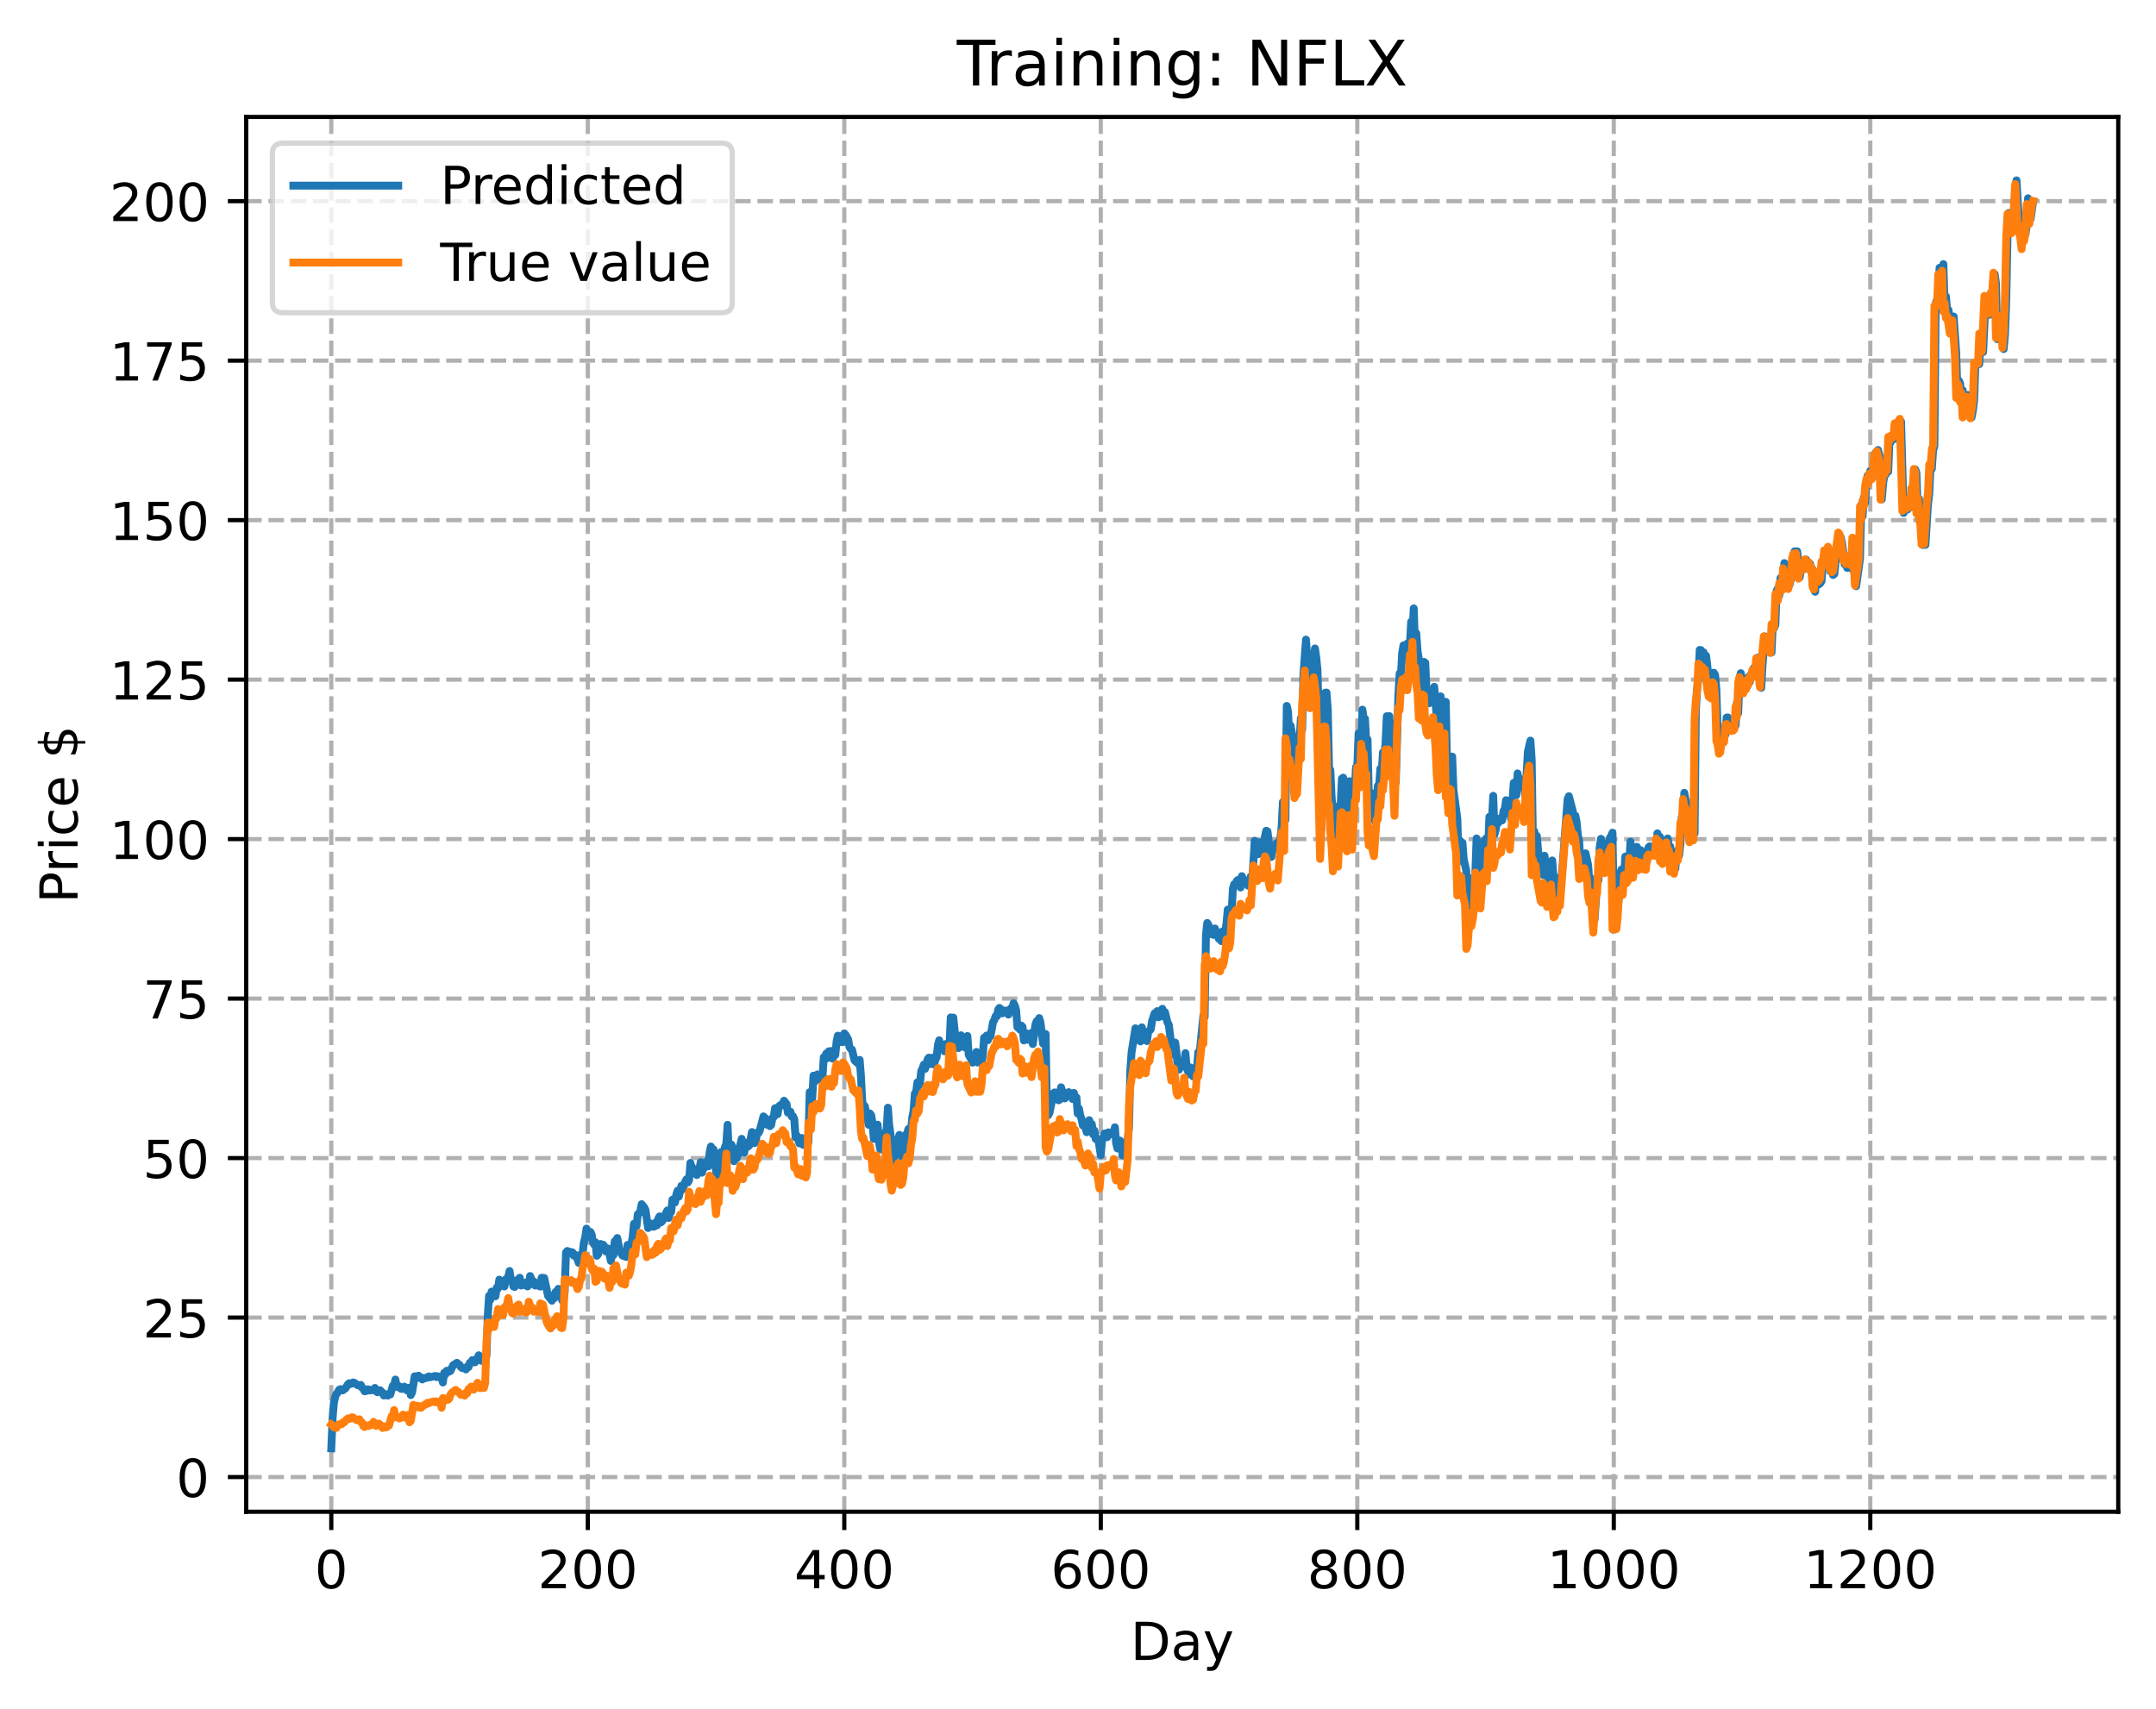 <?xml version="1.0" encoding="utf-8" standalone="no"?>
<!DOCTYPE svg PUBLIC "-//W3C//DTD SVG 1.1//EN"
  "http://www.w3.org/Graphics/SVG/1.1/DTD/svg11.dtd">
<!-- Created with matplotlib (https://matplotlib.org/) -->
<svg height="325.986pt" version="1.1" viewBox="0 0 411.286 325.986" width="411.286pt" xmlns="http://www.w3.org/2000/svg" xmlns:xlink="http://www.w3.org/1999/xlink">
 <defs>
  <style type="text/css">
*{stroke-linecap:butt;stroke-linejoin:round;}
  </style>
 </defs>
 <g id="figure_1">
  <g id="patch_1">
   <path d="M 0 325.986 
L 411.286 325.986 
L 411.286 0 
L 0 0 
z
" style="fill:#ffffff;"/>
  </g>
  <g id="axes_1">
   <g id="patch_2">
    <path d="M 46.966 288.43 
L 404.086 288.43 
L 404.086 22.318 
L 46.966 22.318 
z
" style="fill:#ffffff;"/>
   </g>
   <g id="matplotlib.axis_1">
    <g id="xtick_1">
     <g id="line2d_1">
      <path clip-path="url(#p20cb8c5074)" d="M 63.198 288.43 
L 63.198 22.318 
" style="fill:none;stroke:#b0b0b0;stroke-dasharray:2.96,1.28;stroke-dashoffset:0;stroke-width:0.8;"/>
     </g>
     <g id="line2d_2">
      <defs>
       <path d="M 0 0 
L 0 3.5 
" id="m4e270101a3" style="stroke:#000000;stroke-width:0.8;"/>
      </defs>
      <g>
       <use style="stroke:#000000;stroke-width:0.8;" x="63.198" xlink:href="#m4e270101a3" y="288.43"/>
      </g>
     </g>
     <g id="text_1">
      <!-- 0 -->
      <defs>
       <path d="M 31.781 66.406 
Q 24.172 66.406 20.328 58.906 
Q 16.5 51.422 16.5 36.375 
Q 16.5 21.391 20.328 13.891 
Q 24.172 6.391 31.781 6.391 
Q 39.453 6.391 43.281 13.891 
Q 47.125 21.391 47.125 36.375 
Q 47.125 51.422 43.281 58.906 
Q 39.453 66.406 31.781 66.406 
z
M 31.781 74.219 
Q 44.047 74.219 50.516 64.516 
Q 56.984 54.828 56.984 36.375 
Q 56.984 17.969 50.516 8.266 
Q 44.047 -1.422 31.781 -1.422 
Q 19.531 -1.422 13.062 8.266 
Q 6.594 17.969 6.594 36.375 
Q 6.594 54.828 13.062 64.516 
Q 19.531 74.219 31.781 74.219 
z
" id="DejaVuSans-48"/>
      </defs>
      <g transform="translate(60.017 303.029)scale(0.1 -0.1)">
       <use xlink:href="#DejaVuSans-48"/>
      </g>
     </g>
    </g>
    <g id="xtick_2">
     <g id="line2d_3">
      <path clip-path="url(#p20cb8c5074)" d="M 112.129 288.43 
L 112.129 22.318 
" style="fill:none;stroke:#b0b0b0;stroke-dasharray:2.96,1.28;stroke-dashoffset:0;stroke-width:0.8;"/>
     </g>
     <g id="line2d_4">
      <g>
       <use style="stroke:#000000;stroke-width:0.8;" x="112.129" xlink:href="#m4e270101a3" y="288.43"/>
      </g>
     </g>
     <g id="text_2">
      <!-- 200 -->
      <defs>
       <path d="M 19.188 8.297 
L 53.609 8.297 
L 53.609 0 
L 7.328 0 
L 7.328 8.297 
Q 12.938 14.109 22.625 23.891 
Q 32.328 33.688 34.812 36.531 
Q 39.547 41.844 41.422 45.531 
Q 43.312 49.219 43.312 52.781 
Q 43.312 58.594 39.234 62.25 
Q 35.156 65.922 28.609 65.922 
Q 23.969 65.922 18.812 64.312 
Q 13.672 62.703 7.812 59.422 
L 7.812 69.391 
Q 13.766 71.781 18.938 73 
Q 24.125 74.219 28.422 74.219 
Q 39.75 74.219 46.484 68.547 
Q 53.219 62.891 53.219 53.422 
Q 53.219 48.922 51.531 44.891 
Q 49.859 40.875 45.406 35.406 
Q 44.188 33.984 37.641 27.219 
Q 31.109 20.453 19.188 8.297 
z
" id="DejaVuSans-50"/>
      </defs>
      <g transform="translate(102.585 303.029)scale(0.1 -0.1)">
       <use xlink:href="#DejaVuSans-50"/>
       <use x="63.623" xlink:href="#DejaVuSans-48"/>
       <use x="127.246" xlink:href="#DejaVuSans-48"/>
      </g>
     </g>
    </g>
    <g id="xtick_3">
     <g id="line2d_5">
      <path clip-path="url(#p20cb8c5074)" d="M 161.06 288.43 
L 161.06 22.318 
" style="fill:none;stroke:#b0b0b0;stroke-dasharray:2.96,1.28;stroke-dashoffset:0;stroke-width:0.8;"/>
     </g>
     <g id="line2d_6">
      <g>
       <use style="stroke:#000000;stroke-width:0.8;" x="161.06" xlink:href="#m4e270101a3" y="288.43"/>
      </g>
     </g>
     <g id="text_3">
      <!-- 400 -->
      <defs>
       <path d="M 37.797 64.312 
L 12.891 25.391 
L 37.797 25.391 
z
M 35.203 72.906 
L 47.609 72.906 
L 47.609 25.391 
L 58.016 25.391 
L 58.016 17.188 
L 47.609 17.188 
L 47.609 0 
L 37.797 0 
L 37.797 17.188 
L 4.891 17.188 
L 4.891 26.703 
z
" id="DejaVuSans-52"/>
      </defs>
      <g transform="translate(151.516 303.029)scale(0.1 -0.1)">
       <use xlink:href="#DejaVuSans-52"/>
       <use x="63.623" xlink:href="#DejaVuSans-48"/>
       <use x="127.246" xlink:href="#DejaVuSans-48"/>
      </g>
     </g>
    </g>
    <g id="xtick_4">
     <g id="line2d_7">
      <path clip-path="url(#p20cb8c5074)" d="M 209.99 288.43 
L 209.99 22.318 
" style="fill:none;stroke:#b0b0b0;stroke-dasharray:2.96,1.28;stroke-dashoffset:0;stroke-width:0.8;"/>
     </g>
     <g id="line2d_8">
      <g>
       <use style="stroke:#000000;stroke-width:0.8;" x="209.99" xlink:href="#m4e270101a3" y="288.43"/>
      </g>
     </g>
     <g id="text_4">
      <!-- 600 -->
      <defs>
       <path d="M 33.016 40.375 
Q 26.375 40.375 22.484 35.828 
Q 18.609 31.297 18.609 23.391 
Q 18.609 15.531 22.484 10.953 
Q 26.375 6.391 33.016 6.391 
Q 39.656 6.391 43.531 10.953 
Q 47.406 15.531 47.406 23.391 
Q 47.406 31.297 43.531 35.828 
Q 39.656 40.375 33.016 40.375 
z
M 52.594 71.297 
L 52.594 62.312 
Q 48.875 64.062 45.094 64.984 
Q 41.312 65.922 37.594 65.922 
Q 27.828 65.922 22.672 59.328 
Q 17.531 52.734 16.797 39.406 
Q 19.672 43.656 24.016 45.922 
Q 28.375 48.188 33.594 48.188 
Q 44.578 48.188 50.953 41.516 
Q 57.328 34.859 57.328 23.391 
Q 57.328 12.156 50.688 5.359 
Q 44.047 -1.422 33.016 -1.422 
Q 20.359 -1.422 13.672 8.266 
Q 6.984 17.969 6.984 36.375 
Q 6.984 53.656 15.188 63.938 
Q 23.391 74.219 37.203 74.219 
Q 40.922 74.219 44.703 73.484 
Q 48.484 72.75 52.594 71.297 
z
" id="DejaVuSans-54"/>
      </defs>
      <g transform="translate(200.446 303.029)scale(0.1 -0.1)">
       <use xlink:href="#DejaVuSans-54"/>
       <use x="63.623" xlink:href="#DejaVuSans-48"/>
       <use x="127.246" xlink:href="#DejaVuSans-48"/>
      </g>
     </g>
    </g>
    <g id="xtick_5">
     <g id="line2d_9">
      <path clip-path="url(#p20cb8c5074)" d="M 258.921 288.43 
L 258.921 22.318 
" style="fill:none;stroke:#b0b0b0;stroke-dasharray:2.96,1.28;stroke-dashoffset:0;stroke-width:0.8;"/>
     </g>
     <g id="line2d_10">
      <g>
       <use style="stroke:#000000;stroke-width:0.8;" x="258.921" xlink:href="#m4e270101a3" y="288.43"/>
      </g>
     </g>
     <g id="text_5">
      <!-- 800 -->
      <defs>
       <path d="M 31.781 34.625 
Q 24.75 34.625 20.719 30.859 
Q 16.703 27.094 16.703 20.516 
Q 16.703 13.922 20.719 10.156 
Q 24.75 6.391 31.781 6.391 
Q 38.812 6.391 42.859 10.172 
Q 46.922 13.969 46.922 20.516 
Q 46.922 27.094 42.891 30.859 
Q 38.875 34.625 31.781 34.625 
z
M 21.922 38.812 
Q 15.578 40.375 12.031 44.719 
Q 8.5 49.078 8.5 55.328 
Q 8.5 64.062 14.719 69.141 
Q 20.953 74.219 31.781 74.219 
Q 42.672 74.219 48.875 69.141 
Q 55.078 64.062 55.078 55.328 
Q 55.078 49.078 51.531 44.719 
Q 48 40.375 41.703 38.812 
Q 48.828 37.156 52.797 32.312 
Q 56.781 27.484 56.781 20.516 
Q 56.781 9.906 50.312 4.234 
Q 43.844 -1.422 31.781 -1.422 
Q 19.734 -1.422 13.25 4.234 
Q 6.781 9.906 6.781 20.516 
Q 6.781 27.484 10.781 32.312 
Q 14.797 37.156 21.922 38.812 
z
M 18.312 54.391 
Q 18.312 48.734 21.844 45.562 
Q 25.391 42.391 31.781 42.391 
Q 38.141 42.391 41.719 45.562 
Q 45.312 48.734 45.312 54.391 
Q 45.312 60.062 41.719 63.234 
Q 38.141 66.406 31.781 66.406 
Q 25.391 66.406 21.844 63.234 
Q 18.312 60.062 18.312 54.391 
z
" id="DejaVuSans-56"/>
      </defs>
      <g transform="translate(249.377 303.029)scale(0.1 -0.1)">
       <use xlink:href="#DejaVuSans-56"/>
       <use x="63.623" xlink:href="#DejaVuSans-48"/>
       <use x="127.246" xlink:href="#DejaVuSans-48"/>
      </g>
     </g>
    </g>
    <g id="xtick_6">
     <g id="line2d_11">
      <path clip-path="url(#p20cb8c5074)" d="M 307.851 288.43 
L 307.851 22.318 
" style="fill:none;stroke:#b0b0b0;stroke-dasharray:2.96,1.28;stroke-dashoffset:0;stroke-width:0.8;"/>
     </g>
     <g id="line2d_12">
      <g>
       <use style="stroke:#000000;stroke-width:0.8;" x="307.851" xlink:href="#m4e270101a3" y="288.43"/>
      </g>
     </g>
     <g id="text_6">
      <!-- 1000 -->
      <defs>
       <path d="M 12.406 8.297 
L 28.516 8.297 
L 28.516 63.922 
L 10.984 60.406 
L 10.984 69.391 
L 28.422 72.906 
L 38.281 72.906 
L 38.281 8.297 
L 54.391 8.297 
L 54.391 0 
L 12.406 0 
z
" id="DejaVuSans-49"/>
      </defs>
      <g transform="translate(295.126 303.029)scale(0.1 -0.1)">
       <use xlink:href="#DejaVuSans-49"/>
       <use x="63.623" xlink:href="#DejaVuSans-48"/>
       <use x="127.246" xlink:href="#DejaVuSans-48"/>
       <use x="190.869" xlink:href="#DejaVuSans-48"/>
      </g>
     </g>
    </g>
    <g id="xtick_7">
     <g id="line2d_13">
      <path clip-path="url(#p20cb8c5074)" d="M 356.782 288.43 
L 356.782 22.318 
" style="fill:none;stroke:#b0b0b0;stroke-dasharray:2.96,1.28;stroke-dashoffset:0;stroke-width:0.8;"/>
     </g>
     <g id="line2d_14">
      <g>
       <use style="stroke:#000000;stroke-width:0.8;" x="356.782" xlink:href="#m4e270101a3" y="288.43"/>
      </g>
     </g>
     <g id="text_7">
      <!-- 1200 -->
      <g transform="translate(344.057 303.029)scale(0.1 -0.1)">
       <use xlink:href="#DejaVuSans-49"/>
       <use x="63.623" xlink:href="#DejaVuSans-50"/>
       <use x="127.246" xlink:href="#DejaVuSans-48"/>
       <use x="190.869" xlink:href="#DejaVuSans-48"/>
      </g>
     </g>
    </g>
    <g id="text_8">
     <!-- Day -->
     <defs>
      <path d="M 19.672 64.797 
L 19.672 8.109 
L 31.594 8.109 
Q 46.688 8.109 53.688 14.938 
Q 60.688 21.781 60.688 36.531 
Q 60.688 51.172 53.688 57.984 
Q 46.688 64.797 31.594 64.797 
z
M 9.812 72.906 
L 30.078 72.906 
Q 51.266 72.906 61.172 64.094 
Q 71.094 55.281 71.094 36.531 
Q 71.094 17.672 61.125 8.828 
Q 51.172 0 30.078 0 
L 9.812 0 
z
" id="DejaVuSans-68"/>
      <path d="M 34.281 27.484 
Q 23.391 27.484 19.188 25 
Q 14.984 22.516 14.984 16.5 
Q 14.984 11.719 18.141 8.906 
Q 21.297 6.109 26.703 6.109 
Q 34.188 6.109 38.703 11.406 
Q 43.219 16.703 43.219 25.484 
L 43.219 27.484 
z
M 52.203 31.203 
L 52.203 0 
L 43.219 0 
L 43.219 8.297 
Q 40.141 3.328 35.547 0.953 
Q 30.953 -1.422 24.312 -1.422 
Q 15.922 -1.422 10.953 3.297 
Q 6 8.016 6 15.922 
Q 6 25.141 12.172 29.828 
Q 18.359 34.516 30.609 34.516 
L 43.219 34.516 
L 43.219 35.406 
Q 43.219 41.609 39.141 45 
Q 35.062 48.391 27.688 48.391 
Q 23 48.391 18.547 47.266 
Q 14.109 46.141 10.016 43.891 
L 10.016 52.203 
Q 14.938 54.109 19.578 55.047 
Q 24.219 56 28.609 56 
Q 40.484 56 46.344 49.844 
Q 52.203 43.703 52.203 31.203 
z
" id="DejaVuSans-97"/>
      <path d="M 32.172 -5.078 
Q 28.375 -14.844 24.75 -17.812 
Q 21.141 -20.797 15.094 -20.797 
L 7.906 -20.797 
L 7.906 -13.281 
L 13.188 -13.281 
Q 16.891 -13.281 18.938 -11.516 
Q 21 -9.766 23.484 -3.219 
L 25.094 0.875 
L 2.984 54.688 
L 12.5 54.688 
L 29.594 11.922 
L 46.688 54.688 
L 56.203 54.688 
z
" id="DejaVuSans-121"/>
     </defs>
     <g transform="translate(215.652 316.707)scale(0.1 -0.1)">
      <use xlink:href="#DejaVuSans-68"/>
      <use x="77.002" xlink:href="#DejaVuSans-97"/>
      <use x="138.281" xlink:href="#DejaVuSans-121"/>
     </g>
    </g>
   </g>
   <g id="matplotlib.axis_2">
    <g id="ytick_1">
     <g id="line2d_15">
      <path clip-path="url(#p20cb8c5074)" d="M 46.966 281.813 
L 404.086 281.813 
" style="fill:none;stroke:#b0b0b0;stroke-dasharray:2.96,1.28;stroke-dashoffset:0;stroke-width:0.8;"/>
     </g>
     <g id="line2d_16">
      <defs>
       <path d="M 0 0 
L -3.5 0 
" id="mf2122ce164" style="stroke:#000000;stroke-width:0.8;"/>
      </defs>
      <g>
       <use style="stroke:#000000;stroke-width:0.8;" x="46.966" xlink:href="#mf2122ce164" y="281.813"/>
      </g>
     </g>
     <g id="text_9">
      <!-- 0 -->
      <g transform="translate(33.603 285.612)scale(0.1 -0.1)">
       <use xlink:href="#DejaVuSans-48"/>
      </g>
     </g>
    </g>
    <g id="ytick_2">
     <g id="line2d_17">
      <path clip-path="url(#p20cb8c5074)" d="M 46.966 251.384 
L 404.086 251.384 
" style="fill:none;stroke:#b0b0b0;stroke-dasharray:2.96,1.28;stroke-dashoffset:0;stroke-width:0.8;"/>
     </g>
     <g id="line2d_18">
      <g>
       <use style="stroke:#000000;stroke-width:0.8;" x="46.966" xlink:href="#mf2122ce164" y="251.384"/>
      </g>
     </g>
     <g id="text_10">
      <!-- 25 -->
      <defs>
       <path d="M 10.797 72.906 
L 49.516 72.906 
L 49.516 64.594 
L 19.828 64.594 
L 19.828 46.734 
Q 21.969 47.469 24.109 47.828 
Q 26.266 48.188 28.422 48.188 
Q 40.625 48.188 47.75 41.5 
Q 54.891 34.812 54.891 23.391 
Q 54.891 11.625 47.562 5.094 
Q 40.234 -1.422 26.906 -1.422 
Q 22.312 -1.422 17.547 -0.641 
Q 12.797 0.141 7.719 1.703 
L 7.719 11.625 
Q 12.109 9.234 16.797 8.062 
Q 21.484 6.891 26.703 6.891 
Q 35.156 6.891 40.078 11.328 
Q 45.016 15.766 45.016 23.391 
Q 45.016 31 40.078 35.438 
Q 35.156 39.891 26.703 39.891 
Q 22.75 39.891 18.812 39.016 
Q 14.891 38.141 10.797 36.281 
z
" id="DejaVuSans-53"/>
      </defs>
      <g transform="translate(27.241 255.183)scale(0.1 -0.1)">
       <use xlink:href="#DejaVuSans-50"/>
       <use x="63.623" xlink:href="#DejaVuSans-53"/>
      </g>
     </g>
    </g>
    <g id="ytick_3">
     <g id="line2d_19">
      <path clip-path="url(#p20cb8c5074)" d="M 46.966 220.954 
L 404.086 220.954 
" style="fill:none;stroke:#b0b0b0;stroke-dasharray:2.96,1.28;stroke-dashoffset:0;stroke-width:0.8;"/>
     </g>
     <g id="line2d_20">
      <g>
       <use style="stroke:#000000;stroke-width:0.8;" x="46.966" xlink:href="#mf2122ce164" y="220.954"/>
      </g>
     </g>
     <g id="text_11">
      <!-- 50 -->
      <g transform="translate(27.241 224.753)scale(0.1 -0.1)">
       <use xlink:href="#DejaVuSans-53"/>
       <use x="63.623" xlink:href="#DejaVuSans-48"/>
      </g>
     </g>
    </g>
    <g id="ytick_4">
     <g id="line2d_21">
      <path clip-path="url(#p20cb8c5074)" d="M 46.966 190.525 
L 404.086 190.525 
" style="fill:none;stroke:#b0b0b0;stroke-dasharray:2.96,1.28;stroke-dashoffset:0;stroke-width:0.8;"/>
     </g>
     <g id="line2d_22">
      <g>
       <use style="stroke:#000000;stroke-width:0.8;" x="46.966" xlink:href="#mf2122ce164" y="190.525"/>
      </g>
     </g>
     <g id="text_12">
      <!-- 75 -->
      <defs>
       <path d="M 8.203 72.906 
L 55.078 72.906 
L 55.078 68.703 
L 28.609 0 
L 18.312 0 
L 43.219 64.594 
L 8.203 64.594 
z
" id="DejaVuSans-55"/>
      </defs>
      <g transform="translate(27.241 194.324)scale(0.1 -0.1)">
       <use xlink:href="#DejaVuSans-55"/>
       <use x="63.623" xlink:href="#DejaVuSans-53"/>
      </g>
     </g>
    </g>
    <g id="ytick_5">
     <g id="line2d_23">
      <path clip-path="url(#p20cb8c5074)" d="M 46.966 160.095 
L 404.086 160.095 
" style="fill:none;stroke:#b0b0b0;stroke-dasharray:2.96,1.28;stroke-dashoffset:0;stroke-width:0.8;"/>
     </g>
     <g id="line2d_24">
      <g>
       <use style="stroke:#000000;stroke-width:0.8;" x="46.966" xlink:href="#mf2122ce164" y="160.095"/>
      </g>
     </g>
     <g id="text_13">
      <!-- 100 -->
      <g transform="translate(20.878 163.894)scale(0.1 -0.1)">
       <use xlink:href="#DejaVuSans-49"/>
       <use x="63.623" xlink:href="#DejaVuSans-48"/>
       <use x="127.246" xlink:href="#DejaVuSans-48"/>
      </g>
     </g>
    </g>
    <g id="ytick_6">
     <g id="line2d_25">
      <path clip-path="url(#p20cb8c5074)" d="M 46.966 129.666 
L 404.086 129.666 
" style="fill:none;stroke:#b0b0b0;stroke-dasharray:2.96,1.28;stroke-dashoffset:0;stroke-width:0.8;"/>
     </g>
     <g id="line2d_26">
      <g>
       <use style="stroke:#000000;stroke-width:0.8;" x="46.966" xlink:href="#mf2122ce164" y="129.666"/>
      </g>
     </g>
     <g id="text_14">
      <!-- 125 -->
      <g transform="translate(20.878 133.465)scale(0.1 -0.1)">
       <use xlink:href="#DejaVuSans-49"/>
       <use x="63.623" xlink:href="#DejaVuSans-50"/>
       <use x="127.246" xlink:href="#DejaVuSans-53"/>
      </g>
     </g>
    </g>
    <g id="ytick_7">
     <g id="line2d_27">
      <path clip-path="url(#p20cb8c5074)" d="M 46.966 99.236 
L 404.086 99.236 
" style="fill:none;stroke:#b0b0b0;stroke-dasharray:2.96,1.28;stroke-dashoffset:0;stroke-width:0.8;"/>
     </g>
     <g id="line2d_28">
      <g>
       <use style="stroke:#000000;stroke-width:0.8;" x="46.966" xlink:href="#mf2122ce164" y="99.236"/>
      </g>
     </g>
     <g id="text_15">
      <!-- 150 -->
      <g transform="translate(20.878 103.035)scale(0.1 -0.1)">
       <use xlink:href="#DejaVuSans-49"/>
       <use x="63.623" xlink:href="#DejaVuSans-53"/>
       <use x="127.246" xlink:href="#DejaVuSans-48"/>
      </g>
     </g>
    </g>
    <g id="ytick_8">
     <g id="line2d_29">
      <path clip-path="url(#p20cb8c5074)" d="M 46.966 68.806 
L 404.086 68.806 
" style="fill:none;stroke:#b0b0b0;stroke-dasharray:2.96,1.28;stroke-dashoffset:0;stroke-width:0.8;"/>
     </g>
     <g id="line2d_30">
      <g>
       <use style="stroke:#000000;stroke-width:0.8;" x="46.966" xlink:href="#mf2122ce164" y="68.806"/>
      </g>
     </g>
     <g id="text_16">
      <!-- 175 -->
      <g transform="translate(20.878 72.606)scale(0.1 -0.1)">
       <use xlink:href="#DejaVuSans-49"/>
       <use x="63.623" xlink:href="#DejaVuSans-55"/>
       <use x="127.246" xlink:href="#DejaVuSans-53"/>
      </g>
     </g>
    </g>
    <g id="ytick_9">
     <g id="line2d_31">
      <path clip-path="url(#p20cb8c5074)" d="M 46.966 38.377 
L 404.086 38.377 
" style="fill:none;stroke:#b0b0b0;stroke-dasharray:2.96,1.28;stroke-dashoffset:0;stroke-width:0.8;"/>
     </g>
     <g id="line2d_32">
      <g>
       <use style="stroke:#000000;stroke-width:0.8;" x="46.966" xlink:href="#mf2122ce164" y="38.377"/>
      </g>
     </g>
     <g id="text_17">
      <!-- 200 -->
      <g transform="translate(20.878 42.176)scale(0.1 -0.1)">
       <use xlink:href="#DejaVuSans-50"/>
       <use x="63.623" xlink:href="#DejaVuSans-48"/>
       <use x="127.246" xlink:href="#DejaVuSans-48"/>
      </g>
     </g>
    </g>
    <g id="text_18">
     <!-- Price $ -->
     <defs>
      <path d="M 19.672 64.797 
L 19.672 37.406 
L 32.078 37.406 
Q 38.969 37.406 42.719 40.969 
Q 46.484 44.531 46.484 51.125 
Q 46.484 57.672 42.719 61.234 
Q 38.969 64.797 32.078 64.797 
z
M 9.812 72.906 
L 32.078 72.906 
Q 44.344 72.906 50.609 67.359 
Q 56.891 61.812 56.891 51.125 
Q 56.891 40.328 50.609 34.812 
Q 44.344 29.297 32.078 29.297 
L 19.672 29.297 
L 19.672 0 
L 9.812 0 
z
" id="DejaVuSans-80"/>
      <path d="M 41.109 46.297 
Q 39.594 47.172 37.812 47.578 
Q 36.031 48 33.891 48 
Q 26.266 48 22.188 43.047 
Q 18.109 38.094 18.109 28.812 
L 18.109 0 
L 9.078 0 
L 9.078 54.688 
L 18.109 54.688 
L 18.109 46.188 
Q 20.953 51.172 25.484 53.578 
Q 30.031 56 36.531 56 
Q 37.453 56 38.578 55.875 
Q 39.703 55.766 41.062 55.516 
z
" id="DejaVuSans-114"/>
      <path d="M 9.422 54.688 
L 18.406 54.688 
L 18.406 0 
L 9.422 0 
z
M 9.422 75.984 
L 18.406 75.984 
L 18.406 64.594 
L 9.422 64.594 
z
" id="DejaVuSans-105"/>
      <path d="M 48.781 52.594 
L 48.781 44.188 
Q 44.969 46.297 41.141 47.344 
Q 37.312 48.391 33.406 48.391 
Q 24.656 48.391 19.812 42.844 
Q 14.984 37.312 14.984 27.297 
Q 14.984 17.281 19.812 11.734 
Q 24.656 6.203 33.406 6.203 
Q 37.312 6.203 41.141 7.25 
Q 44.969 8.297 48.781 10.406 
L 48.781 2.094 
Q 45.016 0.344 40.984 -0.531 
Q 36.969 -1.422 32.422 -1.422 
Q 20.062 -1.422 12.781 6.344 
Q 5.516 14.109 5.516 27.297 
Q 5.516 40.672 12.859 48.328 
Q 20.219 56 33.016 56 
Q 37.156 56 41.109 55.141 
Q 45.062 54.297 48.781 52.594 
z
" id="DejaVuSans-99"/>
      <path d="M 56.203 29.594 
L 56.203 25.203 
L 14.891 25.203 
Q 15.484 15.922 20.484 11.062 
Q 25.484 6.203 34.422 6.203 
Q 39.594 6.203 44.453 7.469 
Q 49.312 8.734 54.109 11.281 
L 54.109 2.781 
Q 49.266 0.734 44.188 -0.344 
Q 39.109 -1.422 33.891 -1.422 
Q 20.797 -1.422 13.156 6.188 
Q 5.516 13.812 5.516 26.812 
Q 5.516 40.234 12.766 48.109 
Q 20.016 56 32.328 56 
Q 43.359 56 49.781 48.891 
Q 56.203 41.797 56.203 29.594 
z
M 47.219 32.234 
Q 47.125 39.594 43.094 43.984 
Q 39.062 48.391 32.422 48.391 
Q 24.906 48.391 20.391 44.141 
Q 15.875 39.891 15.188 32.172 
z
" id="DejaVuSans-101"/>
      <path id="DejaVuSans-32"/>
      <path d="M 33.797 -14.703 
L 28.906 -14.703 
L 28.859 0 
Q 23.734 0.094 18.609 1.188 
Q 13.484 2.297 8.297 4.5 
L 8.297 13.281 
Q 13.281 10.156 18.375 8.562 
Q 23.484 6.984 28.906 6.938 
L 28.906 29.203 
Q 18.109 30.953 13.203 35.156 
Q 8.297 39.359 8.297 46.688 
Q 8.297 54.641 13.625 59.219 
Q 18.953 63.812 28.906 64.5 
L 28.906 75.984 
L 33.797 75.984 
L 33.797 64.656 
Q 38.328 64.453 42.578 63.688 
Q 46.828 62.938 50.875 61.625 
L 50.875 53.078 
Q 46.828 55.125 42.547 56.25 
Q 38.281 57.375 33.797 57.562 
L 33.797 36.719 
Q 44.875 35.016 50.094 30.609 
Q 55.328 26.219 55.328 18.609 
Q 55.328 10.359 49.781 5.594 
Q 44.234 0.828 33.797 0.094 
z
M 28.906 37.594 
L 28.906 57.625 
Q 23.25 56.984 20.266 54.391 
Q 17.281 51.812 17.281 47.516 
Q 17.281 43.312 20.031 40.969 
Q 22.797 38.625 28.906 37.594 
z
M 33.797 28.219 
L 33.797 7.078 
Q 39.984 7.906 43.141 10.594 
Q 46.297 13.281 46.297 17.672 
Q 46.297 21.969 43.281 24.5 
Q 40.281 27.047 33.797 28.219 
z
" id="DejaVuSans-36"/>
     </defs>
     <g transform="translate(14.798 172.342)rotate(-90)scale(0.1 -0.1)">
      <use xlink:href="#DejaVuSans-80"/>
      <use x="58.553" xlink:href="#DejaVuSans-114"/>
      <use x="99.666" xlink:href="#DejaVuSans-105"/>
      <use x="127.449" xlink:href="#DejaVuSans-99"/>
      <use x="182.43" xlink:href="#DejaVuSans-101"/>
      <use x="243.953" xlink:href="#DejaVuSans-32"/>
      <use x="275.74" xlink:href="#DejaVuSans-36"/>
     </g>
    </g>
   </g>
   <g id="line2d_33">
    <path clip-path="url(#p20cb8c5074)" d="M 63.198 276.334 
L 63.443 270.682 
L 63.688 267.703 
L 63.932 266.513 
L 64.177 265.95 
L 64.422 265.719 
L 64.666 265.187 
L 64.911 265.047 
L 65.4 265.271 
L 65.645 264.963 
L 65.89 264.917 
L 66.379 264.112 
L 66.623 263.914 
L 66.868 264.06 
L 67.113 263.981 
L 67.357 263.759 
L 67.602 263.823 
L 68.091 264.191 
L 68.336 264.331 
L 68.825 264.236 
L 69.07 264.783 
L 69.315 264.909 
L 69.559 265.454 
L 69.804 265.405 
L 70.049 265.076 
L 70.293 265.105 
L 70.538 265.304 
L 70.783 265.176 
L 71.027 265.244 
L 71.272 265.182 
L 71.517 264.806 
L 71.761 265.444 
L 72.006 265.633 
L 72.251 265.502 
L 72.495 265.243 
L 72.984 265.73 
L 73.229 266.26 
L 73.474 266.058 
L 73.718 266.017 
L 73.963 266.285 
L 74.208 266.094 
L 74.452 266.054 
L 74.942 264.391 
L 75.186 264.307 
L 75.431 263.207 
L 75.676 264.592 
L 76.165 264.495 
L 76.41 264.932 
L 76.654 265.005 
L 76.899 264.908 
L 77.144 264.557 
L 77.388 264.824 
L 77.633 265.278 
L 77.878 264.83 
L 78.122 264.769 
L 78.367 266.175 
L 78.611 265.652 
L 79.101 262.586 
L 79.59 262.617 
L 79.835 262.47 
L 80.079 262.935 
L 80.324 262.787 
L 80.569 263.192 
L 80.813 262.922 
L 81.058 262.968 
L 81.303 262.835 
L 81.547 262.861 
L 81.792 262.606 
L 82.037 262.773 
L 83.015 262.526 
L 83.26 262.739 
L 83.505 262.58 
L 83.994 262.86 
L 84.239 262.803 
L 84.483 263.768 
L 84.728 261.939 
L 84.972 262.212 
L 85.217 261.539 
L 85.462 261.516 
L 85.706 261.698 
L 85.951 261.541 
L 86.44 260.477 
L 87.174 260.015 
L 87.419 260.313 
L 87.664 260.392 
L 87.908 260.817 
L 88.153 261.007 
L 88.642 261.056 
L 88.887 261.283 
L 89.132 260.734 
L 89.376 260.835 
L 89.621 260.012 
L 89.866 260.065 
L 90.11 259.5 
L 90.599 259.928 
L 90.844 259.562 
L 91.333 258.578 
L 91.578 258.876 
L 91.823 259.631 
L 92.067 259.578 
L 92.312 259.353 
L 92.557 259.553 
L 92.801 258.66 
L 93.046 251.079 
L 93.291 247.236 
L 93.535 247.997 
L 93.78 246.43 
L 94.025 246.613 
L 94.514 247.324 
L 94.759 245.691 
L 95.003 245.834 
L 95.248 244.149 
L 95.493 244.545 
L 95.737 244.697 
L 95.982 245.346 
L 96.227 245.452 
L 96.471 244.095 
L 96.716 243.938 
L 96.96 243.625 
L 97.205 242.496 
L 97.45 244.154 
L 97.694 244.165 
L 97.939 245.451 
L 98.184 245.544 
L 98.428 244.647 
L 98.673 244.599 
L 98.918 243.999 
L 99.162 243.788 
L 99.407 245.272 
L 99.896 244.918 
L 100.141 245.206 
L 100.386 244.676 
L 100.63 245.443 
L 100.875 245.181 
L 101.12 243.455 
L 101.609 244.621 
L 101.854 244.513 
L 102.098 245.275 
L 102.343 245.004 
L 102.832 245.369 
L 103.077 245.47 
L 103.321 243.791 
L 103.811 243.822 
L 104.545 247.233 
L 105.279 248.171 
L 105.523 247.092 
L 105.768 247.671 
L 106.013 246.48 
L 106.257 246.475 
L 106.502 245.91 
L 106.747 245.972 
L 107.236 248.101 
L 107.481 248.214 
L 107.725 246.431 
L 107.97 238.975 
L 108.215 238.678 
L 108.459 239.092 
L 108.704 238.822 
L 108.948 239.004 
L 109.193 238.933 
L 109.438 239.561 
L 109.682 239.381 
L 109.927 239.638 
L 110.416 240.962 
L 110.661 240.576 
L 110.906 239.248 
L 111.15 238.978 
L 111.395 236.962 
L 111.64 236.11 
L 111.884 234.408 
L 112.129 235.466 
L 112.374 235.11 
L 112.618 235.033 
L 112.863 235.503 
L 113.108 237.045 
L 113.352 237.468 
L 113.597 237.03 
L 113.842 239.598 
L 114.086 239.335 
L 114.331 237.99 
L 114.575 237.345 
L 114.82 238.067 
L 115.065 237.483 
L 115.309 237.817 
L 115.554 238.769 
L 115.799 238.323 
L 116.043 238.221 
L 116.533 240.586 
L 116.777 239.234 
L 117.022 239.467 
L 117.267 236.83 
L 117.511 236.832 
L 117.756 236.209 
L 118.245 238.851 
L 118.49 239.06 
L 118.735 239.533 
L 118.979 239.657 
L 119.224 239.153 
L 119.469 239.819 
L 119.713 237.524 
L 119.958 237.984 
L 120.203 238.072 
L 120.447 237.362 
L 120.692 235.991 
L 120.936 233.483 
L 121.181 234.032 
L 121.426 233.943 
L 121.67 231.664 
L 121.915 231.499 
L 122.16 231.072 
L 122.404 229.753 
L 122.894 230.358 
L 123.138 230.865 
L 123.628 234.303 
L 123.872 233.333 
L 124.117 233.462 
L 124.606 234.059 
L 124.851 233.998 
L 125.096 233.243 
L 125.34 233.781 
L 125.585 232.47 
L 125.83 232.081 
L 126.074 233.225 
L 126.319 233.005 
L 126.563 232.583 
L 127.053 231.443 
L 127.297 230.957 
L 127.542 232.394 
L 127.787 231.429 
L 128.031 231.241 
L 128.276 228.887 
L 128.521 229.35 
L 128.765 229.423 
L 129.01 227.945 
L 129.255 227.181 
L 129.499 228.309 
L 129.989 226.238 
L 130.233 226.925 
L 130.723 225.456 
L 130.967 224.99 
L 131.212 225.606 
L 131.457 225.152 
L 131.701 221.882 
L 131.946 222.658 
L 132.191 223.816 
L 132.435 223.081 
L 132.924 224.191 
L 133.169 222.909 
L 133.414 223.179 
L 133.658 221.734 
L 133.903 223.743 
L 134.148 222.931 
L 134.392 222.81 
L 134.637 221.722 
L 134.882 221.94 
L 135.126 222.529 
L 135.371 219.862 
L 135.616 218.747 
L 135.86 220.267 
L 136.105 219.279 
L 136.35 220.867 
L 136.839 226.055 
L 137.084 223.289 
L 137.328 223.819 
L 137.573 219.779 
L 137.818 220.207 
L 138.062 220.015 
L 138.307 218.809 
L 138.551 218.274 
L 138.796 214.605 
L 139.041 220.522 
L 139.285 218.674 
L 139.53 218.383 
L 139.775 218.99 
L 140.019 221.561 
L 140.264 219.346 
L 140.509 221.023 
L 140.753 220.368 
L 141.487 217.281 
L 141.977 219.92 
L 142.221 218.54 
L 142.466 218.027 
L 142.711 218.756 
L 142.955 218.509 
L 143.445 215.988 
L 143.934 218.108 
L 144.178 217.699 
L 144.423 216.101 
L 144.668 216.205 
L 144.912 215.779 
L 145.646 213.007 
L 146.136 213.484 
L 146.38 214.614 
L 146.625 214.261 
L 146.87 214.861 
L 147.114 214.617 
L 147.359 213.302 
L 147.604 213.114 
L 147.848 211.447 
L 148.338 212.583 
L 148.582 211.083 
L 149.072 210.705 
L 149.316 210.88 
L 149.561 210.009 
L 150.05 210.653 
L 150.295 212.286 
L 150.539 212.34 
L 150.784 212.105 
L 151.029 213.026 
L 151.273 212.957 
L 151.518 213.545 
L 151.763 217.003 
L 152.007 216.662 
L 152.497 218.157 
L 152.741 217.344 
L 152.986 217.126 
L 153.231 218.446 
L 153.475 218.181 
L 153.965 218.742 
L 154.209 217.896 
L 154.454 208.38 
L 154.699 208.696 
L 154.943 209.571 
L 155.188 205.222 
L 155.433 206.376 
L 155.922 204.999 
L 156.166 205.937 
L 156.411 205.735 
L 156.656 206.058 
L 156.9 205.493 
L 157.145 201.699 
L 157.39 201.595 
L 157.634 200.991 
L 157.879 201.886 
L 158.124 200.579 
L 158.368 200.739 
L 158.613 200.512 
L 158.858 202 
L 159.102 200.815 
L 159.347 201.281 
L 159.592 198.701 
L 159.836 197.602 
L 160.081 198.312 
L 160.326 197.7 
L 160.57 198.845 
L 160.815 198.829 
L 161.06 197.184 
L 161.304 197.426 
L 161.794 198.295 
L 162.038 199.733 
L 162.283 200.124 
L 162.527 200.259 
L 163.017 202.309 
L 163.751 202.979 
L 163.995 202.225 
L 164.24 205.365 
L 164.485 210.014 
L 164.729 211.324 
L 164.974 211.046 
L 165.708 214.605 
L 165.953 212.441 
L 166.197 212.797 
L 166.442 214.247 
L 166.687 217.299 
L 166.931 217.177 
L 167.176 215.279 
L 167.421 214.586 
L 167.665 217.81 
L 167.91 219.248 
L 168.154 218.406 
L 168.399 219.38 
L 168.644 218.494 
L 168.888 216.047 
L 169.133 215.59 
L 169.378 211.34 
L 169.622 214.633 
L 169.867 216.276 
L 170.112 220.151 
L 170.356 221.586 
L 170.601 220.593 
L 170.846 220.281 
L 171.09 217.853 
L 171.58 216.527 
L 171.824 219.743 
L 172.069 220.77 
L 172.314 220.593 
L 172.558 219.411 
L 172.803 216.507 
L 173.048 216.227 
L 173.292 215.406 
L 173.537 216.751 
L 173.782 215.755 
L 174.026 213.214 
L 174.271 211.946 
L 174.515 208.642 
L 174.76 208.38 
L 175.005 206.504 
L 175.249 207.138 
L 175.494 206.714 
L 175.739 204.318 
L 175.983 203.876 
L 176.228 203.135 
L 176.473 203.926 
L 176.962 202.093 
L 177.207 201.782 
L 177.451 203.022 
L 177.696 202.126 
L 177.941 201.797 
L 178.185 203.112 
L 178.43 202.193 
L 178.675 201.732 
L 178.919 199.409 
L 179.164 198.479 
L 179.409 199.719 
L 179.898 200.028 
L 180.142 200.582 
L 180.387 199.191 
L 180.632 199.976 
L 180.876 199.536 
L 181.121 199.772 
L 181.366 194.114 
L 181.61 195.138 
L 181.855 194.141 
L 182.344 198.887 
L 182.589 199.208 
L 182.834 199.973 
L 183.078 199.708 
L 183.323 197.528 
L 183.812 198.954 
L 184.057 199.837 
L 184.302 199.009 
L 184.546 197.661 
L 184.791 201.247 
L 185.28 202.115 
L 185.525 202.749 
L 185.77 202.309 
L 186.014 202.422 
L 186.259 200.705 
L 186.503 202.73 
L 186.748 202.265 
L 186.993 202.704 
L 187.237 202.675 
L 187.482 201.377 
L 187.727 197.981 
L 187.971 198.593 
L 188.216 197.574 
L 188.461 198.468 
L 188.705 197.58 
L 188.95 197.692 
L 189.439 195.013 
L 189.684 194.609 
L 189.929 193.885 
L 190.173 193.89 
L 190.418 192.627 
L 190.663 192.307 
L 190.907 192.549 
L 191.152 193.348 
L 191.397 193.236 
L 191.641 192.81 
L 191.886 192.96 
L 192.13 192.797 
L 192.375 193.58 
L 192.864 192.356 
L 193.109 192.393 
L 193.354 191.415 
L 193.598 191.905 
L 193.843 192.76 
L 194.088 196 
L 194.332 196.085 
L 194.577 196.446 
L 194.822 195.667 
L 195.066 195.936 
L 195.311 198.507 
L 195.556 198.308 
L 195.8 197.149 
L 196.045 198.391 
L 196.29 197.487 
L 196.534 197.359 
L 196.779 197.077 
L 197.024 199.201 
L 197.513 195.529 
L 197.758 194.832 
L 198.002 196.082 
L 198.247 194.244 
L 198.491 195.144 
L 198.981 199.123 
L 199.225 197.265 
L 199.47 197.277 
L 199.715 212.191 
L 199.959 212.794 
L 200.204 212.329 
L 200.693 209.943 
L 200.938 208.621 
L 201.183 208.424 
L 201.427 209.527 
L 201.672 208.443 
L 201.917 209.929 
L 202.161 209.817 
L 202.406 207.443 
L 203.14 209.571 
L 203.385 209.056 
L 203.629 208.913 
L 203.874 208.378 
L 204.118 209.182 
L 204.363 208.925 
L 204.608 209.687 
L 204.852 208.515 
L 205.097 209.353 
L 205.342 209.37 
L 205.586 212.455 
L 205.831 211.517 
L 206.076 212.842 
L 206.32 213.479 
L 206.565 214.73 
L 206.81 214.319 
L 207.299 216.019 
L 207.544 214.207 
L 207.788 213.72 
L 208.033 214.499 
L 208.278 214.459 
L 208.522 216.447 
L 208.767 215.688 
L 209.012 217.311 
L 209.501 217.29 
L 209.99 220.419 
L 210.235 217.41 
L 210.479 217.252 
L 210.724 216.249 
L 210.969 216.869 
L 211.213 216.968 
L 211.458 216.044 
L 211.703 216.456 
L 212.192 216.003 
L 212.437 216.33 
L 212.681 215.076 
L 212.926 218.155 
L 213.171 219.118 
L 213.415 218.838 
L 213.66 217.62 
L 213.905 218.582 
L 214.149 220.448 
L 214.394 219.597 
L 214.639 219.505 
L 214.883 219.6 
L 215.373 215.145 
L 215.617 204.354 
L 215.862 200.751 
L 216.596 196.192 
L 216.84 198.248 
L 217.085 198.064 
L 217.33 198.496 
L 217.574 198.699 
L 217.819 196.007 
L 218.064 197.48 
L 218.308 197.488 
L 218.553 198.333 
L 218.798 198.636 
L 219.042 196.782 
L 219.287 196.645 
L 219.532 196.361 
L 219.776 194.777 
L 220.266 193.318 
L 220.51 193.465 
L 220.755 192.914 
L 221 194.09 
L 221.489 193.188 
L 221.734 192.469 
L 221.978 193.955 
L 222.223 193.093 
L 222.712 195.072 
L 222.957 195.483 
L 223.446 199.388 
L 223.691 201.215 
L 223.935 200.322 
L 224.18 198.913 
L 224.425 200.699 
L 224.669 203.54 
L 224.914 204.088 
L 225.159 203.283 
L 225.648 202.499 
L 225.893 203.169 
L 226.137 200.924 
L 226.382 203.788 
L 226.871 204.997 
L 227.116 203.661 
L 227.605 205.381 
L 227.85 205.292 
L 228.094 203.946 
L 228.339 203.85 
L 228.584 200.748 
L 228.828 201.069 
L 229.562 193.738 
L 229.807 194.025 
L 230.052 178.393 
L 230.296 176.094 
L 230.541 176.492 
L 230.786 177.654 
L 231.03 178.221 
L 231.275 178.115 
L 231.52 178.376 
L 231.764 177.148 
L 232.009 177.772 
L 232.254 177.913 
L 232.498 179.109 
L 232.743 179.095 
L 232.988 179.562 
L 233.232 177.709 
L 233.477 178.56 
L 233.722 177.791 
L 233.966 176.21 
L 234.211 173.534 
L 234.7 175.309 
L 234.945 174.214 
L 235.189 169.578 
L 235.434 168.711 
L 235.679 168.941 
L 235.923 168.087 
L 236.168 167.888 
L 236.413 168.181 
L 236.657 169.331 
L 236.902 167.162 
L 237.391 168.239 
L 237.636 168.511 
L 237.881 168.466 
L 238.125 168.993 
L 238.37 168.46 
L 238.615 167.205 
L 238.859 168.337 
L 239.349 160.429 
L 239.838 161.785 
L 240.082 162.965 
L 240.327 160.723 
L 240.572 162.001 
L 240.816 161.538 
L 241.061 162.65 
L 241.306 159.576 
L 241.55 158.501 
L 241.795 158.631 
L 242.284 162.597 
L 242.529 163.503 
L 242.774 161.504 
L 243.018 161.807 
L 243.508 160.881 
L 243.997 162.267 
L 244.486 157.784 
L 244.731 153 
L 244.976 153.797 
L 245.22 156.441 
L 245.465 134.684 
L 245.709 135.725 
L 245.954 140.801 
L 246.199 138.442 
L 246.933 142.659 
L 247.177 146.312 
L 247.422 145.827 
L 247.667 145.706 
L 248.156 137.007 
L 248.401 139.179 
L 248.645 128.689 
L 249.135 122.039 
L 249.379 125.562 
L 249.869 126.595 
L 250.113 129.381 
L 250.358 125.517 
L 250.603 126.013 
L 250.847 123.72 
L 251.092 125.422 
L 251.337 127.947 
L 252.07 158.159 
L 252.315 152.19 
L 252.804 132.167 
L 253.049 132.136 
L 253.294 135.336 
L 253.538 146.58 
L 253.783 146.924 
L 254.028 152.18 
L 254.272 154.924 
L 254.517 159.558 
L 254.762 154.332 
L 255.006 153.955 
L 255.496 158.699 
L 255.985 148.551 
L 256.23 148.375 
L 256.474 150.303 
L 256.964 155.401 
L 257.208 155.938 
L 257.453 149.048 
L 257.697 150.899 
L 257.942 154.273 
L 258.187 155.642 
L 258.676 146.365 
L 258.921 146.199 
L 259.165 139.922 
L 259.41 143.457 
L 259.655 143.746 
L 259.899 135.398 
L 260.144 137.264 
L 260.389 137.124 
L 260.633 141.692 
L 260.878 141.078 
L 261.123 152.122 
L 261.367 154.6 
L 261.612 151.316 
L 261.857 154.62 
L 262.346 156.793 
L 262.835 149.926 
L 263.08 149.931 
L 263.325 146.639 
L 263.569 147.494 
L 263.814 143.541 
L 264.058 144.445 
L 264.303 141.897 
L 264.548 136.644 
L 264.792 137.301 
L 265.037 136.628 
L 265.282 141.746 
L 265.526 138.298 
L 265.771 138.128 
L 266.26 149.328 
L 266.75 132.861 
L 266.994 128.486 
L 267.239 128.957 
L 267.484 124.555 
L 267.728 123.132 
L 267.973 125.253 
L 268.218 124.258 
L 268.462 122.776 
L 268.707 125.409 
L 268.952 122.966 
L 269.196 118.625 
L 269.441 121.143 
L 269.685 116.074 
L 269.93 122.816 
L 270.175 120.823 
L 270.419 124.212 
L 270.664 125.812 
L 270.909 130.719 
L 271.153 128.596 
L 271.398 131.147 
L 271.643 126.276 
L 271.887 126.462 
L 272.132 131.932 
L 272.377 133.647 
L 272.621 134.177 
L 272.866 131.91 
L 273.111 133.023 
L 273.355 133.395 
L 273.6 131.038 
L 274.089 136.976 
L 274.334 142.372 
L 274.579 145.15 
L 274.823 132.859 
L 275.313 140.255 
L 275.557 135.859 
L 275.802 133.903 
L 276.046 146.094 
L 276.291 145.454 
L 276.536 149.113 
L 276.78 144.359 
L 277.025 144.353 
L 277.27 150.732 
L 278.004 156.181 
L 278.248 164.329 
L 278.493 160.364 
L 278.738 163.505 
L 278.982 160.791 
L 279.227 163.973 
L 279.716 166.115 
L 279.961 174.531 
L 280.206 173.862 
L 280.695 167.576 
L 280.94 170.131 
L 281.184 168.866 
L 281.429 166.889 
L 281.673 159.971 
L 281.918 165.192 
L 282.163 166.755 
L 282.407 163.499 
L 282.652 166.95 
L 283.141 160.4 
L 283.631 159.866 
L 283.875 161.78 
L 284.12 155.843 
L 284.365 156.68 
L 284.609 156.293 
L 284.854 151.837 
L 285.099 159.209 
L 285.343 158.297 
L 285.588 156.176 
L 285.833 156.99 
L 286.322 156.122 
L 286.567 156.514 
L 286.811 154.758 
L 287.056 154.348 
L 287.301 152.668 
L 287.545 152.782 
L 287.79 154.334 
L 288.034 154.718 
L 288.279 156.291 
L 288.768 149.356 
L 289.013 151.736 
L 289.258 151.736 
L 289.502 147.563 
L 289.747 149.263 
L 289.992 148.622 
L 290.236 148.846 
L 290.481 149.398 
L 290.726 150.281 
L 290.97 151.778 
L 291.46 143.436 
L 291.949 141.307 
L 292.194 145.028 
L 292.438 161.839 
L 292.683 158.591 
L 292.928 160.636 
L 293.172 159.483 
L 293.417 162.358 
L 294.151 166.563 
L 294.395 166.947 
L 294.64 163.272 
L 294.885 165.269 
L 295.129 166.298 
L 295.374 168.141 
L 295.619 166.456 
L 295.863 166.927 
L 296.108 164.164 
L 296.597 170.532 
L 296.842 170.385 
L 297.087 168.935 
L 297.331 169.601 
L 297.576 167.381 
L 297.821 168.599 
L 299.044 152.47 
L 299.289 151.908 
L 300.022 154.733 
L 300.267 156.877 
L 300.512 155.613 
L 300.756 156.797 
L 301.001 159.397 
L 301.246 160.449 
L 301.49 164.587 
L 301.735 164.502 
L 302.224 164.103 
L 302.469 162.807 
L 302.958 165.009 
L 303.203 168.463 
L 303.448 169.691 
L 303.692 167.724 
L 304.182 175.465 
L 304.671 168.501 
L 304.916 168.022 
L 305.16 161.692 
L 305.405 160.043 
L 305.649 163.932 
L 305.894 163.272 
L 306.139 160.907 
L 306.383 163.83 
L 306.628 162.262 
L 306.873 161.748 
L 307.117 159.869 
L 307.362 159.483 
L 307.607 158.871 
L 307.851 174.217 
L 308.096 171.281 
L 308.341 173.395 
L 308.585 173.433 
L 308.83 171.255 
L 309.075 166.648 
L 309.319 165.903 
L 309.809 167.103 
L 310.053 163.421 
L 310.543 165.189 
L 310.787 164.919 
L 311.032 160.598 
L 311.521 164.404 
L 311.766 164.579 
L 312.01 162.301 
L 312.255 161.569 
L 312.5 163.251 
L 312.744 163.612 
L 312.989 162.205 
L 313.478 163.034 
L 313.723 163.896 
L 313.968 163.198 
L 314.212 164.248 
L 314.457 161.715 
L 314.702 161.471 
L 314.946 161.881 
L 315.191 161.778 
L 315.68 162.085 
L 315.925 162.212 
L 316.17 158.991 
L 316.414 160.201 
L 316.659 159.658 
L 316.904 163.566 
L 317.148 160.503 
L 317.393 164.094 
L 317.637 162.956 
L 317.882 162.577 
L 318.127 159.977 
L 318.371 161.699 
L 318.616 161.5 
L 318.861 165.505 
L 319.105 164.236 
L 319.35 164.063 
L 319.595 165.744 
L 319.839 162.68 
L 320.084 162.187 
L 320.329 163.203 
L 320.573 160.922 
L 320.818 155.887 
L 321.063 156.153 
L 321.307 151.264 
L 321.552 152.702 
L 321.797 152.999 
L 322.041 154.832 
L 322.286 158.184 
L 322.531 159.536 
L 322.775 158.673 
L 323.02 157.173 
L 323.265 159.038 
L 323.509 135.487 
L 323.754 131.322 
L 323.998 129.257 
L 324.243 123.999 
L 324.488 124.046 
L 324.732 124.994 
L 324.977 124.457 
L 325.222 125.136 
L 325.466 125.112 
L 325.956 129.326 
L 326.2 130.633 
L 326.69 131.312 
L 326.934 128.352 
L 327.179 128.79 
L 327.424 131.524 
L 327.668 139.741 
L 327.913 140.477 
L 328.158 142.164 
L 328.402 141.929 
L 328.647 140.041 
L 328.892 140.314 
L 329.136 140.176 
L 329.381 136.905 
L 329.625 136.88 
L 330.359 138.589 
L 330.604 137.974 
L 330.849 138.655 
L 331.093 138.418 
L 331.338 134.057 
L 331.583 136.074 
L 331.827 129.46 
L 332.072 128.438 
L 332.317 131.035 
L 332.561 131.496 
L 332.806 131.621 
L 333.051 130.533 
L 333.295 131.005 
L 333.54 129.146 
L 333.785 130.115 
L 334.029 128.657 
L 334.274 129.124 
L 334.519 127.496 
L 334.763 128.678 
L 335.008 128.762 
L 335.252 125.484 
L 335.497 128.55 
L 335.742 129.312 
L 335.986 131.246 
L 336.231 126.764 
L 336.72 121.431 
L 336.965 122.246 
L 337.21 122.344 
L 337.454 123.615 
L 337.699 122.872 
L 337.944 124.492 
L 338.188 118.956 
L 338.433 119.854 
L 338.678 119.245 
L 338.922 112.704 
L 339.167 112.27 
L 339.412 113.639 
L 339.656 110.276 
L 340.146 111.668 
L 340.39 107.434 
L 340.635 108.942 
L 340.88 109.611 
L 341.124 109.586 
L 341.369 111.597 
L 341.858 109.664 
L 342.103 106.04 
L 342.347 105.18 
L 342.592 105.968 
L 342.837 105.192 
L 343.326 110.145 
L 343.571 108.411 
L 343.815 108.795 
L 344.06 108.61 
L 344.305 108.224 
L 344.549 106.773 
L 344.794 108.159 
L 345.039 107.661 
L 345.283 107.538 
L 345.528 109.162 
L 345.773 108.587 
L 346.017 112.415 
L 346.262 112.906 
L 346.507 109.49 
L 346.751 110.116 
L 346.996 111.487 
L 347.24 111.275 
L 347.485 110.888 
L 347.73 107.72 
L 347.974 108.145 
L 348.219 105.64 
L 348.464 106.682 
L 348.953 104.917 
L 349.198 109.043 
L 349.442 108.726 
L 349.687 109.704 
L 349.932 109.5 
L 350.176 107.03 
L 350.666 104.128 
L 350.91 102.211 
L 351.155 102.538 
L 351.4 103.639 
L 351.889 107.682 
L 352.134 107.56 
L 352.378 108.362 
L 352.868 106.866 
L 353.112 107.504 
L 353.357 108.625 
L 353.601 103.233 
L 354.091 111.845 
L 354.825 106.577 
L 355.069 96.264 
L 355.314 98.531 
L 355.559 94.898 
L 355.803 95.926 
L 356.048 92.053 
L 356.293 90.712 
L 356.537 91.802 
L 356.782 89.834 
L 357.027 90.68 
L 357.271 91.012 
L 357.516 89.775 
L 357.761 86.397 
L 358.005 88.561 
L 358.25 85.85 
L 358.739 87.681 
L 358.984 95.271 
L 359.228 92.241 
L 359.473 90.67 
L 359.718 90.555 
L 359.962 89.663 
L 360.207 89.987 
L 360.452 83.559 
L 360.696 84.334 
L 360.941 83.401 
L 361.43 83.739 
L 361.675 81.113 
L 361.92 81.303 
L 362.164 81.21 
L 362.654 80.442 
L 363.143 97.869 
L 363.388 96.192 
L 363.877 97.219 
L 364.122 96.415 
L 364.366 95.138 
L 364.611 96.773 
L 364.856 93.147 
L 365.1 93.343 
L 365.345 89.551 
L 365.589 90.193 
L 365.834 98.059 
L 366.079 95.16 
L 366.323 99.191 
L 366.568 100.021 
L 366.813 103.993 
L 367.057 102.277 
L 367.302 103.961 
L 367.791 96.189 
L 368.036 94.192 
L 368.281 88.799 
L 368.525 89.434 
L 368.77 85.884 
L 369.015 85.05 
L 369.259 57.935 
L 369.504 57.181 
L 369.749 57.249 
L 369.993 51.091 
L 370.238 51.773 
L 370.483 52.906 
L 370.727 50.384 
L 370.972 58.185 
L 371.216 56.557 
L 371.461 59.519 
L 371.706 59.151 
L 372.195 62.736 
L 372.684 60.385 
L 373.174 67.26 
L 373.418 75.34 
L 373.663 72.616 
L 373.908 73.129 
L 374.152 76.208 
L 374.397 74.439 
L 374.642 79.217 
L 374.886 78.7 
L 375.131 78.458 
L 375.376 75.36 
L 375.62 75.757 
L 375.865 76.944 
L 376.11 79.662 
L 376.354 78.314 
L 376.599 76.327 
L 376.844 69.197 
L 377.333 69.174 
L 377.577 69.484 
L 377.822 63.726 
L 378.067 64.026 
L 378.311 67.183 
L 378.801 56.574 
L 379.29 59.692 
L 379.535 60.057 
L 379.779 57.314 
L 380.024 56.046 
L 380.269 56.281 
L 380.513 52.303 
L 380.758 54.045 
L 381.003 64.719 
L 381.247 63.682 
L 381.492 60.518 
L 381.737 62.077 
L 381.981 61.314 
L 382.226 66.598 
L 382.471 63.961 
L 382.715 57.535 
L 382.96 45.268 
L 383.204 40.63 
L 383.449 41.888 
L 383.694 43.995 
L 383.938 44.119 
L 384.183 42.984 
L 384.672 34.414 
L 385.162 42.576 
L 385.406 42.97 
L 385.651 44.128 
L 385.896 46.199 
L 386.14 41.911 
L 386.385 44.71 
L 386.63 43.038 
L 386.874 37.828 
L 387.119 39.321 
L 387.364 41.761 
L 387.853 38.437 
L 387.853 38.437 
" style="fill:none;stroke:#1f77b4;stroke-linecap:square;stroke-width:1.5;"/>
   </g>
   <g id="line2d_34">
    <path clip-path="url(#p20cb8c5074)" d="M 63.198 271.771 
L 63.443 271.93 
L 63.688 272.331 
L 64.177 272.441 
L 64.422 271.942 
L 64.666 271.747 
L 65.156 271.747 
L 65.4 271.394 
L 65.645 271.394 
L 66.134 270.81 
L 66.379 270.627 
L 66.623 270.737 
L 66.868 270.639 
L 67.113 270.408 
L 67.357 270.445 
L 67.847 270.834 
L 68.091 270.968 
L 68.581 270.786 
L 68.825 271.297 
L 69.07 271.431 
L 69.315 272.088 
L 69.559 272.258 
L 69.804 271.966 
L 70.049 271.966 
L 70.293 272.088 
L 70.538 271.869 
L 70.783 271.869 
L 71.027 271.723 
L 71.272 271.285 
L 71.517 271.893 
L 71.761 272.064 
L 72.251 271.601 
L 72.74 272.003 
L 72.984 272.453 
L 73.229 272.222 
L 73.474 272.149 
L 73.718 272.344 
L 73.963 272.064 
L 74.208 271.991 
L 74.697 270.226 
L 74.942 270.238 
L 75.186 269.033 
L 75.431 270.42 
L 75.92 270.335 
L 76.165 270.627 
L 76.41 270.554 
L 76.654 270.323 
L 76.899 269.897 
L 77.144 270.104 
L 77.388 270.518 
L 77.633 270.007 
L 77.878 269.946 
L 78.122 271.358 
L 78.367 271.114 
L 78.856 268.035 
L 79.345 268.436 
L 79.59 268.205 
L 79.835 268.534 
L 80.079 268.302 
L 80.324 268.607 
L 80.569 268.266 
L 80.813 268.217 
L 81.058 267.974 
L 81.303 267.937 
L 81.547 267.645 
L 81.792 267.743 
L 82.281 267.487 
L 82.771 267.39 
L 83.015 267.548 
L 83.26 267.365 
L 83.749 267.657 
L 83.994 267.609 
L 84.239 268.595 
L 84.483 266.744 
L 84.728 267.317 
L 84.972 266.83 
L 85.217 266.866 
L 85.462 267.073 
L 85.706 266.842 
L 85.951 266.039 
L 86.196 265.722 
L 86.685 265.345 
L 86.93 265.186 
L 87.174 265.466 
L 87.419 265.552 
L 87.908 266.124 
L 88.398 266.075 
L 88.642 266.282 
L 88.887 265.71 
L 89.132 265.819 
L 89.376 265.016 
L 89.621 265.126 
L 89.866 264.566 
L 90.355 265.138 
L 90.599 264.773 
L 91.089 263.823 
L 91.333 264.128 
L 91.578 264.858 
L 91.823 264.821 
L 92.067 264.566 
L 92.312 264.809 
L 92.557 263.86 
L 92.801 256.277 
L 93.046 252.333 
L 93.291 253.623 
L 93.535 252.406 
L 93.78 252.65 
L 94.025 253.076 
L 94.269 253.161 
L 94.514 251.432 
L 94.759 251.493 
L 95.003 249.753 
L 95.248 250.179 
L 95.493 250.349 
L 95.737 250.885 
L 95.982 250.872 
L 96.227 249.424 
L 96.471 249.229 
L 96.716 248.864 
L 96.96 247.659 
L 97.205 249.278 
L 97.45 249.266 
L 97.694 250.544 
L 97.939 250.629 
L 98.184 249.801 
L 98.428 249.765 
L 98.673 249.108 
L 98.918 248.888 
L 99.162 250.3 
L 99.407 250.215 
L 99.652 250.008 
L 99.896 250.239 
L 100.141 249.692 
L 100.386 250.434 
L 100.63 250.142 
L 100.875 248.365 
L 101.364 249.667 
L 101.609 249.546 
L 101.854 250.276 
L 102.098 249.984 
L 102.587 250.288 
L 102.832 250.373 
L 103.077 248.669 
L 103.566 248.901 
L 104.3 252.297 
L 104.789 253.185 
L 105.034 253.465 
L 105.279 252.37 
L 105.523 252.942 
L 105.768 251.724 
L 106.013 251.7 
L 106.257 251.128 
L 106.502 251.238 
L 106.991 253.331 
L 107.236 253.404 
L 107.481 251.493 
L 107.725 244.081 
L 107.97 244.129 
L 108.215 244.64 
L 108.459 244.336 
L 108.704 244.421 
L 108.948 244.239 
L 109.193 244.787 
L 109.438 244.519 
L 109.682 244.701 
L 109.927 245.176 
L 110.172 245.955 
L 110.416 245.541 
L 110.661 244.178 
L 110.906 243.959 
L 111.15 241.926 
L 111.395 241.135 
L 111.64 239.492 
L 111.884 240.599 
L 112.129 240.259 
L 112.374 240.161 
L 112.618 240.587 
L 112.863 242.072 
L 113.108 242.486 
L 113.352 242.036 
L 113.597 244.567 
L 113.842 244.373 
L 114.086 243.095 
L 114.331 242.474 
L 114.575 243.216 
L 114.82 242.632 
L 115.065 242.961 
L 115.309 243.947 
L 115.554 243.521 
L 115.799 243.399 
L 116.288 245.712 
L 116.533 244.361 
L 116.777 244.604 
L 117.022 241.95 
L 117.267 242.024 
L 117.511 241.415 
L 118.001 244.093 
L 118.245 244.324 
L 118.49 244.799 
L 118.735 244.933 
L 118.979 244.434 
L 119.224 245.103 
L 119.469 242.815 
L 119.713 243.302 
L 119.958 243.399 
L 120.203 242.669 
L 120.447 241.281 
L 120.692 238.798 
L 120.936 239.419 
L 121.181 239.358 
L 121.426 237.082 
L 121.67 236.96 
L 121.915 236.522 
L 122.16 235.232 
L 122.649 235.804 
L 122.894 236.266 
L 123.383 239.857 
L 123.628 238.908 
L 123.872 238.981 
L 124.362 239.431 
L 124.606 239.297 
L 124.851 238.494 
L 125.096 239.005 
L 125.34 237.678 
L 125.585 237.313 
L 125.83 238.482 
L 126.074 238.275 
L 126.319 237.861 
L 126.808 236.741 
L 127.053 236.291 
L 127.297 237.751 
L 127.542 236.802 
L 127.787 236.644 
L 128.031 234.294 
L 128.276 234.806 
L 128.521 234.903 
L 128.765 233.406 
L 129.01 232.651 
L 129.255 233.82 
L 129.744 231.763 
L 129.989 232.444 
L 130.478 230.959 
L 130.723 230.497 
L 130.967 231.118 
L 131.212 230.667 
L 131.457 227.381 
L 131.946 229.401 
L 132.191 228.671 
L 132.68 229.73 
L 132.924 228.44 
L 133.169 228.695 
L 133.414 227.247 
L 133.658 229.292 
L 133.903 228.525 
L 134.148 228.403 
L 134.392 227.296 
L 134.637 227.49 
L 134.882 228.05 
L 135.126 225.372 
L 135.371 224.301 
L 135.616 225.872 
L 135.86 224.91 
L 136.105 226.492 
L 136.594 231.665 
L 136.839 228.951 
L 137.084 229.499 
L 137.328 225.409 
L 137.573 225.872 
L 137.818 225.665 
L 138.062 224.411 
L 138.307 223.827 
L 138.551 220.09 
L 138.796 225.738 
L 139.041 224.387 
L 139.285 224.216 
L 139.53 224.776 
L 139.775 227.21 
L 140.019 224.898 
L 140.264 226.492 
L 140.509 225.738 
L 141.243 222.427 
L 141.487 223.449 
L 141.732 224.983 
L 141.977 223.583 
L 142.221 223.06 
L 142.466 223.778 
L 142.711 223.51 
L 143.2 220.991 
L 143.689 223.169 
L 143.934 222.78 
L 144.178 221.21 
L 144.423 221.331 
L 144.668 220.918 
L 145.402 218.203 
L 145.891 218.702 
L 146.136 219.859 
L 146.38 219.554 
L 146.625 220.187 
L 146.87 219.968 
L 147.114 218.678 
L 147.359 218.52 
L 147.604 216.901 
L 148.093 218.118 
L 148.338 216.633 
L 148.582 216.39 
L 148.827 216.304 
L 149.072 216.487 
L 149.316 215.635 
L 149.806 216.268 
L 150.05 217.911 
L 150.295 217.996 
L 150.539 217.789 
L 150.784 218.727 
L 151.029 218.678 
L 151.273 219.287 
L 151.518 222.78 
L 151.763 222.524 
L 152.252 224.058 
L 152.497 223.242 
L 152.741 223.048 
L 152.986 224.362 
L 153.231 224.143 
L 153.72 224.654 
L 153.965 223.778 
L 154.209 214.223 
L 154.454 214.686 
L 154.699 215.525 
L 154.943 211.083 
L 155.188 212.19 
L 155.677 210.632 
L 155.922 211.497 
L 156.166 211.229 
L 156.411 211.497 
L 156.656 210.888 
L 156.9 207.042 
L 157.145 206.969 
L 157.39 206.348 
L 157.634 207.224 
L 157.879 205.91 
L 158.124 206.08 
L 158.368 205.849 
L 158.613 207.346 
L 158.858 206.178 
L 159.102 206.652 
L 159.347 204.084 
L 159.592 203.037 
L 159.836 203.78 
L 160.081 203.183 
L 160.326 204.327 
L 160.57 204.327 
L 160.815 202.696 
L 161.06 202.952 
L 161.549 203.853 
L 161.794 205.313 
L 162.038 205.739 
L 162.283 205.898 
L 162.772 208.003 
L 163.506 208.77 
L 163.751 208.04 
L 163.995 211.217 
L 164.24 215.927 
L 164.485 217.327 
L 164.729 217.083 
L 165.219 219.408 
L 165.463 220.601 
L 165.708 218.398 
L 165.953 218.715 
L 166.197 220.139 
L 166.442 223.157 
L 166.687 223.035 
L 166.931 221.149 
L 167.176 220.431 
L 167.421 223.608 
L 167.665 225.007 
L 167.91 224.155 
L 168.154 225.08 
L 168.399 224.192 
L 168.644 221.697 
L 168.888 221.222 
L 169.133 216.974 
L 169.378 220.346 
L 169.622 221.989 
L 169.867 225.811 
L 170.112 227.174 
L 170.356 226.188 
L 170.601 225.811 
L 170.846 223.303 
L 171.335 221.928 
L 171.58 225.093 
L 171.824 226.078 
L 172.069 225.884 
L 172.314 224.679 
L 172.558 221.745 
L 172.803 221.453 
L 173.048 220.625 
L 173.292 221.964 
L 173.537 220.978 
L 173.782 218.435 
L 174.026 217.181 
L 174.271 213.894 
L 174.515 213.688 
L 174.76 211.85 
L 175.005 212.47 
L 175.249 212.044 
L 175.494 209.622 
L 175.739 209.16 
L 175.983 208.429 
L 176.228 209.208 
L 176.717 207.334 
L 176.962 207.017 
L 177.207 208.247 
L 177.451 207.346 
L 177.696 207.042 
L 177.941 208.356 
L 178.185 207.443 
L 178.43 206.993 
L 178.675 204.668 
L 178.919 203.792 
L 179.164 205.058 
L 179.653 205.386 
L 179.898 205.934 
L 180.142 204.571 
L 180.387 205.374 
L 180.632 204.948 
L 180.876 205.204 
L 181.121 199.544 
L 181.366 200.652 
L 181.61 199.678 
L 182.1 204.425 
L 182.344 204.778 
L 182.589 205.557 
L 182.834 205.313 
L 183.078 203.122 
L 183.568 204.534 
L 183.812 205.411 
L 184.057 204.583 
L 184.302 203.232 
L 184.546 206.859 
L 185.28 208.454 
L 185.525 207.967 
L 185.77 208.04 
L 186.014 206.287 
L 186.259 208.308 
L 186.503 207.845 
L 186.748 208.308 
L 186.993 208.283 
L 187.237 206.993 
L 187.482 203.621 
L 187.727 204.291 
L 187.971 203.293 
L 188.216 204.194 
L 188.461 203.305 
L 188.705 203.415 
L 189.195 200.785 
L 189.439 200.408 
L 189.684 199.702 
L 189.929 199.726 
L 190.173 198.485 
L 190.418 198.193 
L 190.663 198.461 
L 190.907 199.276 
L 191.152 199.179 
L 191.397 198.765 
L 191.641 198.935 
L 191.886 198.801 
L 192.13 199.629 
L 192.62 198.461 
L 192.864 198.521 
L 193.109 197.584 
L 193.354 198.083 
L 193.598 198.947 
L 193.843 202.222 
L 194.088 202.368 
L 194.332 202.782 
L 194.577 202.003 
L 194.822 202.258 
L 195.066 204.826 
L 195.311 204.632 
L 195.556 203.463 
L 195.8 204.693 
L 196.045 203.78 
L 196.29 203.646 
L 196.534 203.366 
L 196.779 205.508 
L 197.268 201.905 
L 197.513 201.224 
L 197.758 202.477 
L 198.002 200.639 
L 198.247 201.54 
L 198.736 205.557 
L 198.981 203.719 
L 199.225 203.816 
L 199.47 218.921 
L 199.715 219.725 
L 199.959 219.347 
L 200.449 216.67 
L 200.693 215.209 
L 200.938 214.868 
L 201.183 215.842 
L 201.427 214.661 
L 201.672 216.073 
L 201.917 215.915 
L 202.161 213.517 
L 202.895 215.672 
L 203.14 215.16 
L 203.385 215.014 
L 203.629 214.479 
L 203.874 215.294 
L 204.118 215.063 
L 204.363 215.842 
L 204.608 214.686 
L 204.852 215.538 
L 205.097 215.562 
L 205.342 218.678 
L 205.586 217.802 
L 205.831 219.165 
L 206.076 219.834 
L 206.32 221.125 
L 206.565 220.747 
L 207.054 222.378 
L 207.299 220.552 
L 207.544 220.066 
L 207.788 220.845 
L 208.033 220.796 
L 208.278 222.78 
L 208.522 222.037 
L 208.767 223.681 
L 209.256 223.656 
L 209.746 226.784 
L 209.99 223.802 
L 210.235 223.668 
L 210.479 222.67 
L 210.724 223.267 
L 210.969 223.315 
L 211.213 222.33 
L 211.458 222.683 
L 211.947 222.135 
L 212.192 222.415 
L 212.437 221.137 
L 212.681 224.228 
L 212.926 225.214 
L 213.171 224.922 
L 213.415 223.656 
L 213.66 224.557 
L 213.905 226.371 
L 214.149 225.506 
L 214.394 225.433 
L 214.639 225.519 
L 215.128 221.161 
L 215.373 210.645 
L 215.617 207.31 
L 216.351 202.842 
L 216.596 204.875 
L 216.84 204.644 
L 217.085 204.997 
L 217.33 205.119 
L 217.574 202.368 
L 217.819 203.792 
L 218.064 203.755 
L 218.308 204.547 
L 218.553 204.778 
L 218.798 202.879 
L 219.042 202.721 
L 219.287 202.392 
L 219.532 200.761 
L 220.021 199.203 
L 220.266 199.288 
L 220.51 198.668 
L 220.755 199.763 
L 221.244 198.643 
L 221.489 197.828 
L 221.734 199.24 
L 221.978 198.302 
L 222.467 200.128 
L 222.712 200.493 
L 223.201 204.327 
L 223.446 206.165 
L 223.691 205.277 
L 223.935 203.853 
L 224.18 205.581 
L 224.425 208.441 
L 224.669 209.038 
L 224.914 208.235 
L 225.403 207.346 
L 225.648 207.918 
L 225.893 205.605 
L 226.137 208.478 
L 226.627 209.695 
L 226.871 208.332 
L 227.361 209.975 
L 227.605 209.817 
L 227.85 208.381 
L 228.094 208.186 
L 228.339 205.07 
L 228.584 205.386 
L 229.318 198.57 
L 229.562 199.142 
L 229.807 184.086 
L 230.052 182.43 
L 230.296 183.148 
L 230.541 184.366 
L 230.786 184.84 
L 231.03 184.597 
L 231.275 184.719 
L 231.52 183.38 
L 231.764 183.903 
L 232.009 183.94 
L 232.254 185.047 
L 232.498 184.95 
L 232.743 185.327 
L 232.988 183.477 
L 233.232 184.341 
L 233.477 183.526 
L 233.722 181.895 
L 233.966 179.229 
L 234.455 180.945 
L 234.7 179.765 
L 234.945 175.176 
L 235.189 174.373 
L 235.434 174.616 
L 235.679 173.74 
L 235.923 173.484 
L 236.168 173.679 
L 236.413 174.713 
L 236.657 172.437 
L 237.147 173.301 
L 237.391 173.484 
L 237.636 173.326 
L 237.881 173.715 
L 238.125 173.058 
L 238.37 171.707 
L 238.615 172.754 
L 239.104 165.122 
L 239.838 168.092 
L 240.082 165.852 
L 240.327 167.07 
L 240.572 166.497 
L 240.816 167.556 
L 241.061 164.465 
L 241.306 163.369 
L 241.55 163.82 
L 242.04 168.506 
L 242.284 169.553 
L 242.529 167.581 
L 242.774 167.836 
L 243.263 166.704 
L 243.752 167.995 
L 244.486 158.768 
L 244.731 159.645 
L 244.976 162.371 
L 245.22 140.851 
L 245.465 142.117 
L 245.709 147.254 
L 245.954 144.868 
L 246.688 148.727 
L 246.933 152.269 
L 247.177 151.697 
L 247.422 151.477 
L 247.911 142.677 
L 248.156 144.807 
L 248.401 134.352 
L 248.89 127.901 
L 249.135 131.467 
L 249.624 132.416 
L 249.869 135.131 
L 250.113 131.211 
L 250.358 131.625 
L 250.603 129.227 
L 250.847 130.822 
L 251.092 133.244 
L 251.826 163.893 
L 252.07 158.245 
L 252.56 138.6 
L 252.804 138.636 
L 253.049 141.801 
L 253.294 153.048 
L 253.538 153.474 
L 253.783 158.805 
L 254.028 161.568 
L 254.272 166.242 
L 254.517 161.093 
L 254.762 160.728 
L 255.251 165.341 
L 255.74 155.129 
L 255.985 154.971 
L 256.23 156.906 
L 256.719 161.957 
L 256.964 162.444 
L 257.208 155.518 
L 257.453 157.369 
L 257.697 160.74 
L 257.942 162.103 
L 258.431 152.816 
L 258.676 152.658 
L 258.921 146.402 
L 259.165 149.956 
L 259.41 150.236 
L 259.655 141.923 
L 259.899 143.87 
L 260.144 143.724 
L 260.389 148.252 
L 260.633 147.643 
L 260.878 158.768 
L 261.123 161.324 
L 261.367 158.038 
L 261.612 161.324 
L 262.101 163.357 
L 262.591 156.395 
L 262.835 156.358 
L 263.08 153.035 
L 263.325 153.863 
L 263.569 149.895 
L 263.814 150.796 
L 264.058 148.24 
L 264.303 142.994 
L 264.548 143.663 
L 264.792 142.981 
L 265.037 148.094 
L 265.282 144.637 
L 265.526 144.442 
L 266.016 155.652 
L 266.505 139.281 
L 266.75 134.985 
L 266.994 135.484 
L 267.239 131.077 
L 267.484 129.629 
L 267.728 131.723 
L 267.973 130.688 
L 268.218 129.13 
L 268.462 131.698 
L 268.707 129.215 
L 268.952 124.882 
L 269.196 127.462 
L 269.441 122.448 
L 269.685 129.227 
L 269.93 127.256 
L 270.175 130.639 
L 270.419 132.209 
L 270.664 137.078 
L 270.909 134.936 
L 271.153 137.455 
L 271.398 132.538 
L 271.643 132.696 
L 271.887 138.161 
L 272.132 139.853 
L 272.377 140.328 
L 272.621 137.991 
L 272.866 139.001 
L 273.111 139.269 
L 273.355 136.823 
L 273.845 142.592 
L 274.089 147.972 
L 274.334 150.771 
L 274.579 138.575 
L 275.068 146.231 
L 275.313 141.874 
L 275.557 139.914 
L 275.802 152.11 
L 276.046 151.502 
L 276.291 155.178 
L 276.536 150.492 
L 276.78 150.674 
L 277.025 157.235 
L 277.759 162.736 
L 278.004 170.867 
L 278.248 166.899 
L 278.493 170.027 
L 278.738 167.289 
L 278.982 170.453 
L 279.472 172.62 
L 279.716 181.043 
L 279.961 180.398 
L 280.45 174.154 
L 280.695 176.71 
L 280.94 175.432 
L 281.184 173.423 
L 281.429 166.473 
L 281.673 171.67 
L 281.918 173.204 
L 282.163 169.918 
L 282.407 173.338 
L 282.897 166.753 
L 283.386 166.217 
L 283.631 168.116 
L 283.875 162.164 
L 284.12 163.004 
L 284.365 162.615 
L 284.609 158.172 
L 284.854 165.585 
L 285.099 164.684 
L 285.343 162.529 
L 285.588 163.308 
L 285.833 162.943 
L 286.077 162.371 
L 286.322 162.7 
L 286.567 160.886 
L 286.811 160.436 
L 287.056 158.732 
L 287.301 158.805 
L 287.545 160.29 
L 287.79 160.594 
L 288.034 162.091 
L 288.524 155.068 
L 288.768 157.429 
L 289.013 157.381 
L 289.258 153.157 
L 289.502 154.8 
L 289.747 154.082 
L 289.992 154.216 
L 290.236 154.679 
L 290.481 155.458 
L 290.726 156.833 
L 291.215 148.349 
L 291.704 146.085 
L 291.949 149.871 
L 292.194 166.984 
L 292.438 164.027 
L 292.683 166.205 
L 292.928 165.086 
L 293.172 167.934 
L 293.906 171.926 
L 294.151 172.23 
L 294.395 168.481 
L 294.64 170.392 
L 294.885 171.305 
L 295.129 173.034 
L 295.374 171.244 
L 295.619 171.61 
L 295.863 168.749 
L 296.353 175.018 
L 296.597 174.847 
L 296.842 173.338 
L 297.087 173.934 
L 297.331 171.658 
L 297.576 172.815 
L 298.555 159.852 
L 298.799 156.675 
L 299.044 156.078 
L 299.778 158.574 
L 300.022 160.594 
L 300.267 159.194 
L 300.512 160.229 
L 300.756 162.7 
L 301.001 163.637 
L 301.246 167.702 
L 301.49 167.581 
L 301.98 167.045 
L 302.224 165.645 
L 302.714 167.642 
L 302.958 171.062 
L 303.203 172.255 
L 303.448 170.246 
L 303.937 177.951 
L 304.426 170.977 
L 304.671 170.465 
L 304.916 164.148 
L 305.16 162.639 
L 305.405 166.668 
L 305.649 166.059 
L 305.894 163.674 
L 306.139 166.583 
L 306.383 165 
L 306.628 164.44 
L 306.873 162.505 
L 307.362 161.544 
L 307.607 177.33 
L 307.851 174.811 
L 308.096 177.148 
L 308.341 177.269 
L 308.585 175.115 
L 308.83 170.551 
L 309.075 169.784 
L 309.564 170.745 
L 309.809 166.948 
L 310.298 168.494 
L 310.543 168.08 
L 310.787 163.71 
L 311.277 167.41 
L 311.521 167.483 
L 311.766 165.098 
L 312.01 164.246 
L 312.255 165.804 
L 312.5 166.035 
L 312.744 164.513 
L 313.234 165.122 
L 313.478 165.865 
L 313.723 165.037 
L 313.968 165.962 
L 314.212 163.357 
L 314.457 163.041 
L 314.702 163.381 
L 314.946 163.199 
L 315.68 163.284 
L 315.925 159.986 
L 316.17 161.13 
L 316.414 160.509 
L 316.659 164.355 
L 316.904 161.251 
L 317.148 164.854 
L 317.393 163.734 
L 317.637 163.333 
L 317.882 160.728 
L 318.127 162.456 
L 318.371 162.225 
L 318.616 166.327 
L 318.861 165.171 
L 319.105 165.037 
L 319.35 166.717 
L 319.595 163.661 
L 319.839 163.162 
L 320.084 164.148 
L 320.329 161.86 
L 320.573 156.894 
L 320.818 157.247 
L 321.063 152.451 
L 321.307 153.924 
L 321.552 154.228 
L 321.797 156.042 
L 322.041 159.377 
L 322.286 160.704 
L 322.531 159.815 
L 322.775 158.306 
L 323.02 160.339 
L 323.265 137.224 
L 323.509 133.475 
L 323.754 131.674 
L 323.998 126.623 
L 324.243 126.83 
L 324.488 127.828 
L 324.732 127.268 
L 324.977 127.876 
L 325.222 127.755 
L 325.711 131.735 
L 325.956 132.903 
L 326.445 133.281 
L 326.69 130.177 
L 326.934 130.469 
L 327.179 133.086 
L 327.424 141.326 
L 327.668 142.105 
L 327.913 143.809 
L 328.158 143.554 
L 328.402 141.606 
L 328.647 141.801 
L 328.892 141.582 
L 329.136 138.234 
L 329.381 138.137 
L 330.115 139.488 
L 330.359 138.782 
L 330.604 139.403 
L 330.849 139.135 
L 331.093 134.766 
L 331.338 136.774 
L 331.583 130.189 
L 331.827 129.191 
L 332.072 131.808 
L 332.317 132.246 
L 332.561 132.307 
L 332.806 131.15 
L 333.051 131.564 
L 333.295 129.666 
L 333.54 130.615 
L 333.785 129.118 
L 334.029 129.519 
L 334.274 127.84 
L 334.519 128.96 
L 334.763 128.947 
L 335.008 125.588 
L 335.252 128.582 
L 335.497 129.264 
L 335.742 131.126 
L 335.986 126.635 
L 336.476 121.377 
L 336.72 122.277 
L 336.965 122.423 
L 337.21 123.714 
L 337.454 122.971 
L 337.699 124.578 
L 337.944 119.076 
L 338.188 120.062 
L 338.433 119.612 
L 338.678 113.343 
L 338.922 113.112 
L 339.167 114.585 
L 339.412 111.274 
L 339.901 112.674 
L 340.146 108.426 
L 340.39 109.923 
L 340.635 110.544 
L 340.88 110.458 
L 341.124 112.382 
L 341.613 110.227 
L 341.858 106.539 
L 342.103 105.638 
L 342.347 106.369 
L 342.592 105.541 
L 342.837 107.513 
L 343.081 110.41 
L 343.326 108.645 
L 343.571 108.961 
L 343.815 108.706 
L 344.06 108.243 
L 344.305 106.71 
L 344.549 108.024 
L 344.794 107.452 
L 345.039 107.257 
L 345.283 108.815 
L 345.528 108.182 
L 345.773 111.98 
L 346.017 112.455 
L 346.262 109.046 
L 346.507 109.667 
L 346.751 111.018 
L 346.996 110.763 
L 347.24 110.325 
L 347.485 107.123 
L 347.73 107.525 
L 347.974 105.018 
L 348.219 106.064 
L 348.708 104.312 
L 348.953 108.462 
L 349.198 108.182 
L 349.442 109.168 
L 349.687 108.949 
L 350.176 105.115 
L 350.666 101.597 
L 350.91 101.902 
L 351.155 102.985 
L 351.644 107.002 
L 351.889 106.856 
L 352.134 107.622 
L 352.623 106.113 
L 352.868 106.746 
L 353.112 107.854 
L 353.357 102.583 
L 353.846 111.7 
L 354.58 106.746 
L 354.825 96.607 
L 355.069 99.029 
L 355.314 95.487 
L 355.559 96.558 
L 355.803 92.724 
L 356.048 91.385 
L 356.293 92.432 
L 356.537 90.411 
L 356.782 91.203 
L 357.027 91.47 
L 357.271 90.156 
L 357.516 86.723 
L 357.761 88.841 
L 358.005 86.078 
L 358.495 87.782 
L 358.739 95.341 
L 358.984 92.298 
L 359.228 90.691 
L 359.473 90.521 
L 359.718 89.559 
L 359.962 89.803 
L 360.207 83.352 
L 360.452 84.106 
L 360.696 83.145 
L 361.186 83.425 
L 361.43 80.759 
L 361.675 80.905 
L 361.92 80.771 
L 362.409 79.907 
L 362.898 97.483 
L 363.143 95.925 
L 363.632 97.094 
L 363.877 96.339 
L 364.122 95.098 
L 364.366 96.741 
L 364.611 93.114 
L 364.856 93.284 
L 365.1 89.474 
L 365.345 90.107 
L 365.589 97.982 
L 365.834 95.085 
L 366.079 99.126 
L 366.323 99.954 
L 366.568 103.898 
L 366.813 102.145 
L 367.057 103.8 
L 367.547 95.986 
L 367.791 93.966 
L 368.036 88.586 
L 368.281 89.243 
L 368.525 85.701 
L 368.77 84.995 
L 369.015 58.339 
L 369.259 58.022 
L 369.504 58.339 
L 369.749 52.326 
L 369.993 53.093 
L 370.238 54.237 
L 370.483 51.669 
L 370.727 59.459 
L 370.972 57.803 
L 371.216 60.7 
L 371.461 60.25 
L 371.95 63.658 
L 372.44 61.102 
L 372.929 67.857 
L 373.174 75.939 
L 373.418 73.188 
L 373.663 73.675 
L 373.908 76.718 
L 374.152 74.917 
L 374.397 79.652 
L 374.642 79.104 
L 374.886 78.836 
L 375.131 75.696 
L 375.376 76.037 
L 375.62 77.169 
L 375.865 79.822 
L 376.354 76.341 
L 376.599 69.184 
L 377.088 69.123 
L 377.333 69.391 
L 377.577 63.633 
L 377.822 63.938 
L 378.067 67.078 
L 378.556 56.452 
L 379.045 59.519 
L 379.29 59.86 
L 379.535 57.097 
L 379.779 55.807 
L 380.024 56.014 
L 380.269 52.034 
L 380.513 53.774 
L 380.758 64.485 
L 381.003 63.475 
L 381.247 60.323 
L 381.492 61.869 
L 381.737 61.077 
L 381.981 66.36 
L 382.226 63.706 
L 382.471 57.304 
L 382.715 45.205 
L 382.96 40.787 
L 383.204 42.187 
L 383.449 44.365 
L 383.694 44.524 
L 383.938 43.416 
L 384.428 35.115 
L 384.917 43.806 
L 385.162 44.305 
L 385.406 45.485 
L 385.651 47.542 
L 385.896 43.221 
L 386.14 45.96 
L 386.385 44.207 
L 386.63 38.937 
L 386.874 40.361 
L 387.119 42.722 
L 387.608 39.205 
L 387.853 38.365 
L 387.853 38.365 
" style="fill:none;stroke:#ff7f0e;stroke-linecap:square;stroke-width:1.5;"/>
   </g>
   <g id="patch_3">
    <path d="M 46.966 288.43 
L 46.966 22.318 
" style="fill:none;stroke:#000000;stroke-linecap:square;stroke-linejoin:miter;stroke-width:0.8;"/>
   </g>
   <g id="patch_4">
    <path d="M 404.086 288.43 
L 404.086 22.318 
" style="fill:none;stroke:#000000;stroke-linecap:square;stroke-linejoin:miter;stroke-width:0.8;"/>
   </g>
   <g id="patch_5">
    <path d="M 46.966 288.43 
L 404.086 288.43 
" style="fill:none;stroke:#000000;stroke-linecap:square;stroke-linejoin:miter;stroke-width:0.8;"/>
   </g>
   <g id="patch_6">
    <path d="M 46.966 22.318 
L 404.086 22.318 
" style="fill:none;stroke:#000000;stroke-linecap:square;stroke-linejoin:miter;stroke-width:0.8;"/>
   </g>
   <g id="text_19">
    <!-- Training: NFLX -->
    <defs>
     <path d="M -0.297 72.906 
L 61.375 72.906 
L 61.375 64.594 
L 35.5 64.594 
L 35.5 0 
L 25.594 0 
L 25.594 64.594 
L -0.297 64.594 
z
" id="DejaVuSans-84"/>
     <path d="M 54.891 33.016 
L 54.891 0 
L 45.906 0 
L 45.906 32.719 
Q 45.906 40.484 42.875 44.328 
Q 39.844 48.188 33.797 48.188 
Q 26.516 48.188 22.312 43.547 
Q 18.109 38.922 18.109 30.906 
L 18.109 0 
L 9.078 0 
L 9.078 54.688 
L 18.109 54.688 
L 18.109 46.188 
Q 21.344 51.125 25.703 53.562 
Q 30.078 56 35.797 56 
Q 45.219 56 50.047 50.172 
Q 54.891 44.344 54.891 33.016 
z
" id="DejaVuSans-110"/>
     <path d="M 45.406 27.984 
Q 45.406 37.75 41.375 43.109 
Q 37.359 48.484 30.078 48.484 
Q 22.859 48.484 18.828 43.109 
Q 14.797 37.75 14.797 27.984 
Q 14.797 18.266 18.828 12.891 
Q 22.859 7.516 30.078 7.516 
Q 37.359 7.516 41.375 12.891 
Q 45.406 18.266 45.406 27.984 
z
M 54.391 6.781 
Q 54.391 -7.172 48.188 -13.984 
Q 42 -20.797 29.203 -20.797 
Q 24.469 -20.797 20.266 -20.094 
Q 16.062 -19.391 12.109 -17.922 
L 12.109 -9.188 
Q 16.062 -11.328 19.922 -12.344 
Q 23.781 -13.375 27.781 -13.375 
Q 36.625 -13.375 41.016 -8.766 
Q 45.406 -4.156 45.406 5.172 
L 45.406 9.625 
Q 42.625 4.781 38.281 2.391 
Q 33.938 0 27.875 0 
Q 17.828 0 11.672 7.656 
Q 5.516 15.328 5.516 27.984 
Q 5.516 40.672 11.672 48.328 
Q 17.828 56 27.875 56 
Q 33.938 56 38.281 53.609 
Q 42.625 51.219 45.406 46.391 
L 45.406 54.688 
L 54.391 54.688 
z
" id="DejaVuSans-103"/>
     <path d="M 11.719 12.406 
L 22.016 12.406 
L 22.016 0 
L 11.719 0 
z
M 11.719 51.703 
L 22.016 51.703 
L 22.016 39.312 
L 11.719 39.312 
z
" id="DejaVuSans-58"/>
     <path d="M 9.812 72.906 
L 23.094 72.906 
L 55.422 11.922 
L 55.422 72.906 
L 64.984 72.906 
L 64.984 0 
L 51.703 0 
L 19.391 60.984 
L 19.391 0 
L 9.812 0 
z
" id="DejaVuSans-78"/>
     <path d="M 9.812 72.906 
L 51.703 72.906 
L 51.703 64.594 
L 19.672 64.594 
L 19.672 43.109 
L 48.578 43.109 
L 48.578 34.812 
L 19.672 34.812 
L 19.672 0 
L 9.812 0 
z
" id="DejaVuSans-70"/>
     <path d="M 9.812 72.906 
L 19.672 72.906 
L 19.672 8.297 
L 55.172 8.297 
L 55.172 0 
L 9.812 0 
z
" id="DejaVuSans-76"/>
     <path d="M 6.297 72.906 
L 16.891 72.906 
L 35.016 45.797 
L 53.219 72.906 
L 63.812 72.906 
L 40.375 37.891 
L 65.375 0 
L 54.781 0 
L 34.281 31 
L 13.625 0 
L 2.984 0 
L 29 38.922 
z
" id="DejaVuSans-88"/>
    </defs>
    <g transform="translate(182.534 16.318)scale(0.12 -0.12)">
     <use xlink:href="#DejaVuSans-84"/>
     <use x="46.334" xlink:href="#DejaVuSans-114"/>
     <use x="87.447" xlink:href="#DejaVuSans-97"/>
     <use x="148.727" xlink:href="#DejaVuSans-105"/>
     <use x="176.51" xlink:href="#DejaVuSans-110"/>
     <use x="239.889" xlink:href="#DejaVuSans-105"/>
     <use x="267.672" xlink:href="#DejaVuSans-110"/>
     <use x="331.051" xlink:href="#DejaVuSans-103"/>
     <use x="394.527" xlink:href="#DejaVuSans-58"/>
     <use x="428.219" xlink:href="#DejaVuSans-32"/>
     <use x="460.006" xlink:href="#DejaVuSans-78"/>
     <use x="534.811" xlink:href="#DejaVuSans-70"/>
     <use x="592.33" xlink:href="#DejaVuSans-76"/>
     <use x="648.043" xlink:href="#DejaVuSans-88"/>
    </g>
   </g>
   <g id="legend_1">
    <g id="patch_7">
     <path d="M 53.966 59.674 
L 137.694 59.674 
Q 139.694 59.674 139.694 57.674 
L 139.694 29.318 
Q 139.694 27.318 137.694 27.318 
L 53.966 27.318 
Q 51.966 27.318 51.966 29.318 
L 51.966 57.674 
Q 51.966 59.674 53.966 59.674 
z
" style="fill:#ffffff;opacity:0.8;stroke:#cccccc;stroke-linejoin:miter;"/>
    </g>
    <g id="line2d_35">
     <path d="M 55.966 35.417 
L 75.966 35.417 
" style="fill:none;stroke:#1f77b4;stroke-linecap:square;stroke-width:1.5;"/>
    </g>
    <g id="line2d_36"/>
    <g id="text_20">
     <!-- Predicted -->
     <defs>
      <path d="M 45.406 46.391 
L 45.406 75.984 
L 54.391 75.984 
L 54.391 0 
L 45.406 0 
L 45.406 8.203 
Q 42.578 3.328 38.25 0.953 
Q 33.938 -1.422 27.875 -1.422 
Q 17.969 -1.422 11.734 6.484 
Q 5.516 14.406 5.516 27.297 
Q 5.516 40.188 11.734 48.094 
Q 17.969 56 27.875 56 
Q 33.938 56 38.25 53.625 
Q 42.578 51.266 45.406 46.391 
z
M 14.797 27.297 
Q 14.797 17.391 18.875 11.75 
Q 22.953 6.109 30.078 6.109 
Q 37.203 6.109 41.297 11.75 
Q 45.406 17.391 45.406 27.297 
Q 45.406 37.203 41.297 42.844 
Q 37.203 48.484 30.078 48.484 
Q 22.953 48.484 18.875 42.844 
Q 14.797 37.203 14.797 27.297 
z
" id="DejaVuSans-100"/>
      <path d="M 18.312 70.219 
L 18.312 54.688 
L 36.812 54.688 
L 36.812 47.703 
L 18.312 47.703 
L 18.312 18.016 
Q 18.312 11.328 20.141 9.422 
Q 21.969 7.516 27.594 7.516 
L 36.812 7.516 
L 36.812 0 
L 27.594 0 
Q 17.188 0 13.234 3.875 
Q 9.281 7.766 9.281 18.016 
L 9.281 47.703 
L 2.688 47.703 
L 2.688 54.688 
L 9.281 54.688 
L 9.281 70.219 
z
" id="DejaVuSans-116"/>
     </defs>
     <g transform="translate(83.966 38.917)scale(0.1 -0.1)">
      <use xlink:href="#DejaVuSans-80"/>
      <use x="58.553" xlink:href="#DejaVuSans-114"/>
      <use x="97.416" xlink:href="#DejaVuSans-101"/>
      <use x="158.939" xlink:href="#DejaVuSans-100"/>
      <use x="222.416" xlink:href="#DejaVuSans-105"/>
      <use x="250.199" xlink:href="#DejaVuSans-99"/>
      <use x="305.18" xlink:href="#DejaVuSans-116"/>
      <use x="344.389" xlink:href="#DejaVuSans-101"/>
      <use x="405.912" xlink:href="#DejaVuSans-100"/>
     </g>
    </g>
    <g id="line2d_37">
     <path d="M 55.966 50.095 
L 75.966 50.095 
" style="fill:none;stroke:#ff7f0e;stroke-linecap:square;stroke-width:1.5;"/>
    </g>
    <g id="line2d_38"/>
    <g id="text_21">
     <!-- True value -->
     <defs>
      <path d="M 8.5 21.578 
L 8.5 54.688 
L 17.484 54.688 
L 17.484 21.922 
Q 17.484 14.156 20.5 10.266 
Q 23.531 6.391 29.594 6.391 
Q 36.859 6.391 41.078 11.031 
Q 45.312 15.672 45.312 23.688 
L 45.312 54.688 
L 54.297 54.688 
L 54.297 0 
L 45.312 0 
L 45.312 8.406 
Q 42.047 3.422 37.719 1 
Q 33.406 -1.422 27.688 -1.422 
Q 18.266 -1.422 13.375 4.438 
Q 8.5 10.297 8.5 21.578 
z
M 31.109 56 
z
" id="DejaVuSans-117"/>
      <path d="M 2.984 54.688 
L 12.5 54.688 
L 29.594 8.797 
L 46.688 54.688 
L 56.203 54.688 
L 35.688 0 
L 23.484 0 
z
" id="DejaVuSans-118"/>
      <path d="M 9.422 75.984 
L 18.406 75.984 
L 18.406 0 
L 9.422 0 
z
" id="DejaVuSans-108"/>
     </defs>
     <g transform="translate(83.966 53.595)scale(0.1 -0.1)">
      <use xlink:href="#DejaVuSans-84"/>
      <use x="46.334" xlink:href="#DejaVuSans-114"/>
      <use x="87.447" xlink:href="#DejaVuSans-117"/>
      <use x="150.826" xlink:href="#DejaVuSans-101"/>
      <use x="212.35" xlink:href="#DejaVuSans-32"/>
      <use x="244.137" xlink:href="#DejaVuSans-118"/>
      <use x="303.316" xlink:href="#DejaVuSans-97"/>
      <use x="364.596" xlink:href="#DejaVuSans-108"/>
      <use x="392.379" xlink:href="#DejaVuSans-117"/>
      <use x="455.758" xlink:href="#DejaVuSans-101"/>
     </g>
    </g>
   </g>
  </g>
 </g>
 <defs>
  <clipPath id="p20cb8c5074">
   <rect height="266.112" width="357.12" x="46.966" y="22.318"/>
  </clipPath>
 </defs>
</svg>
